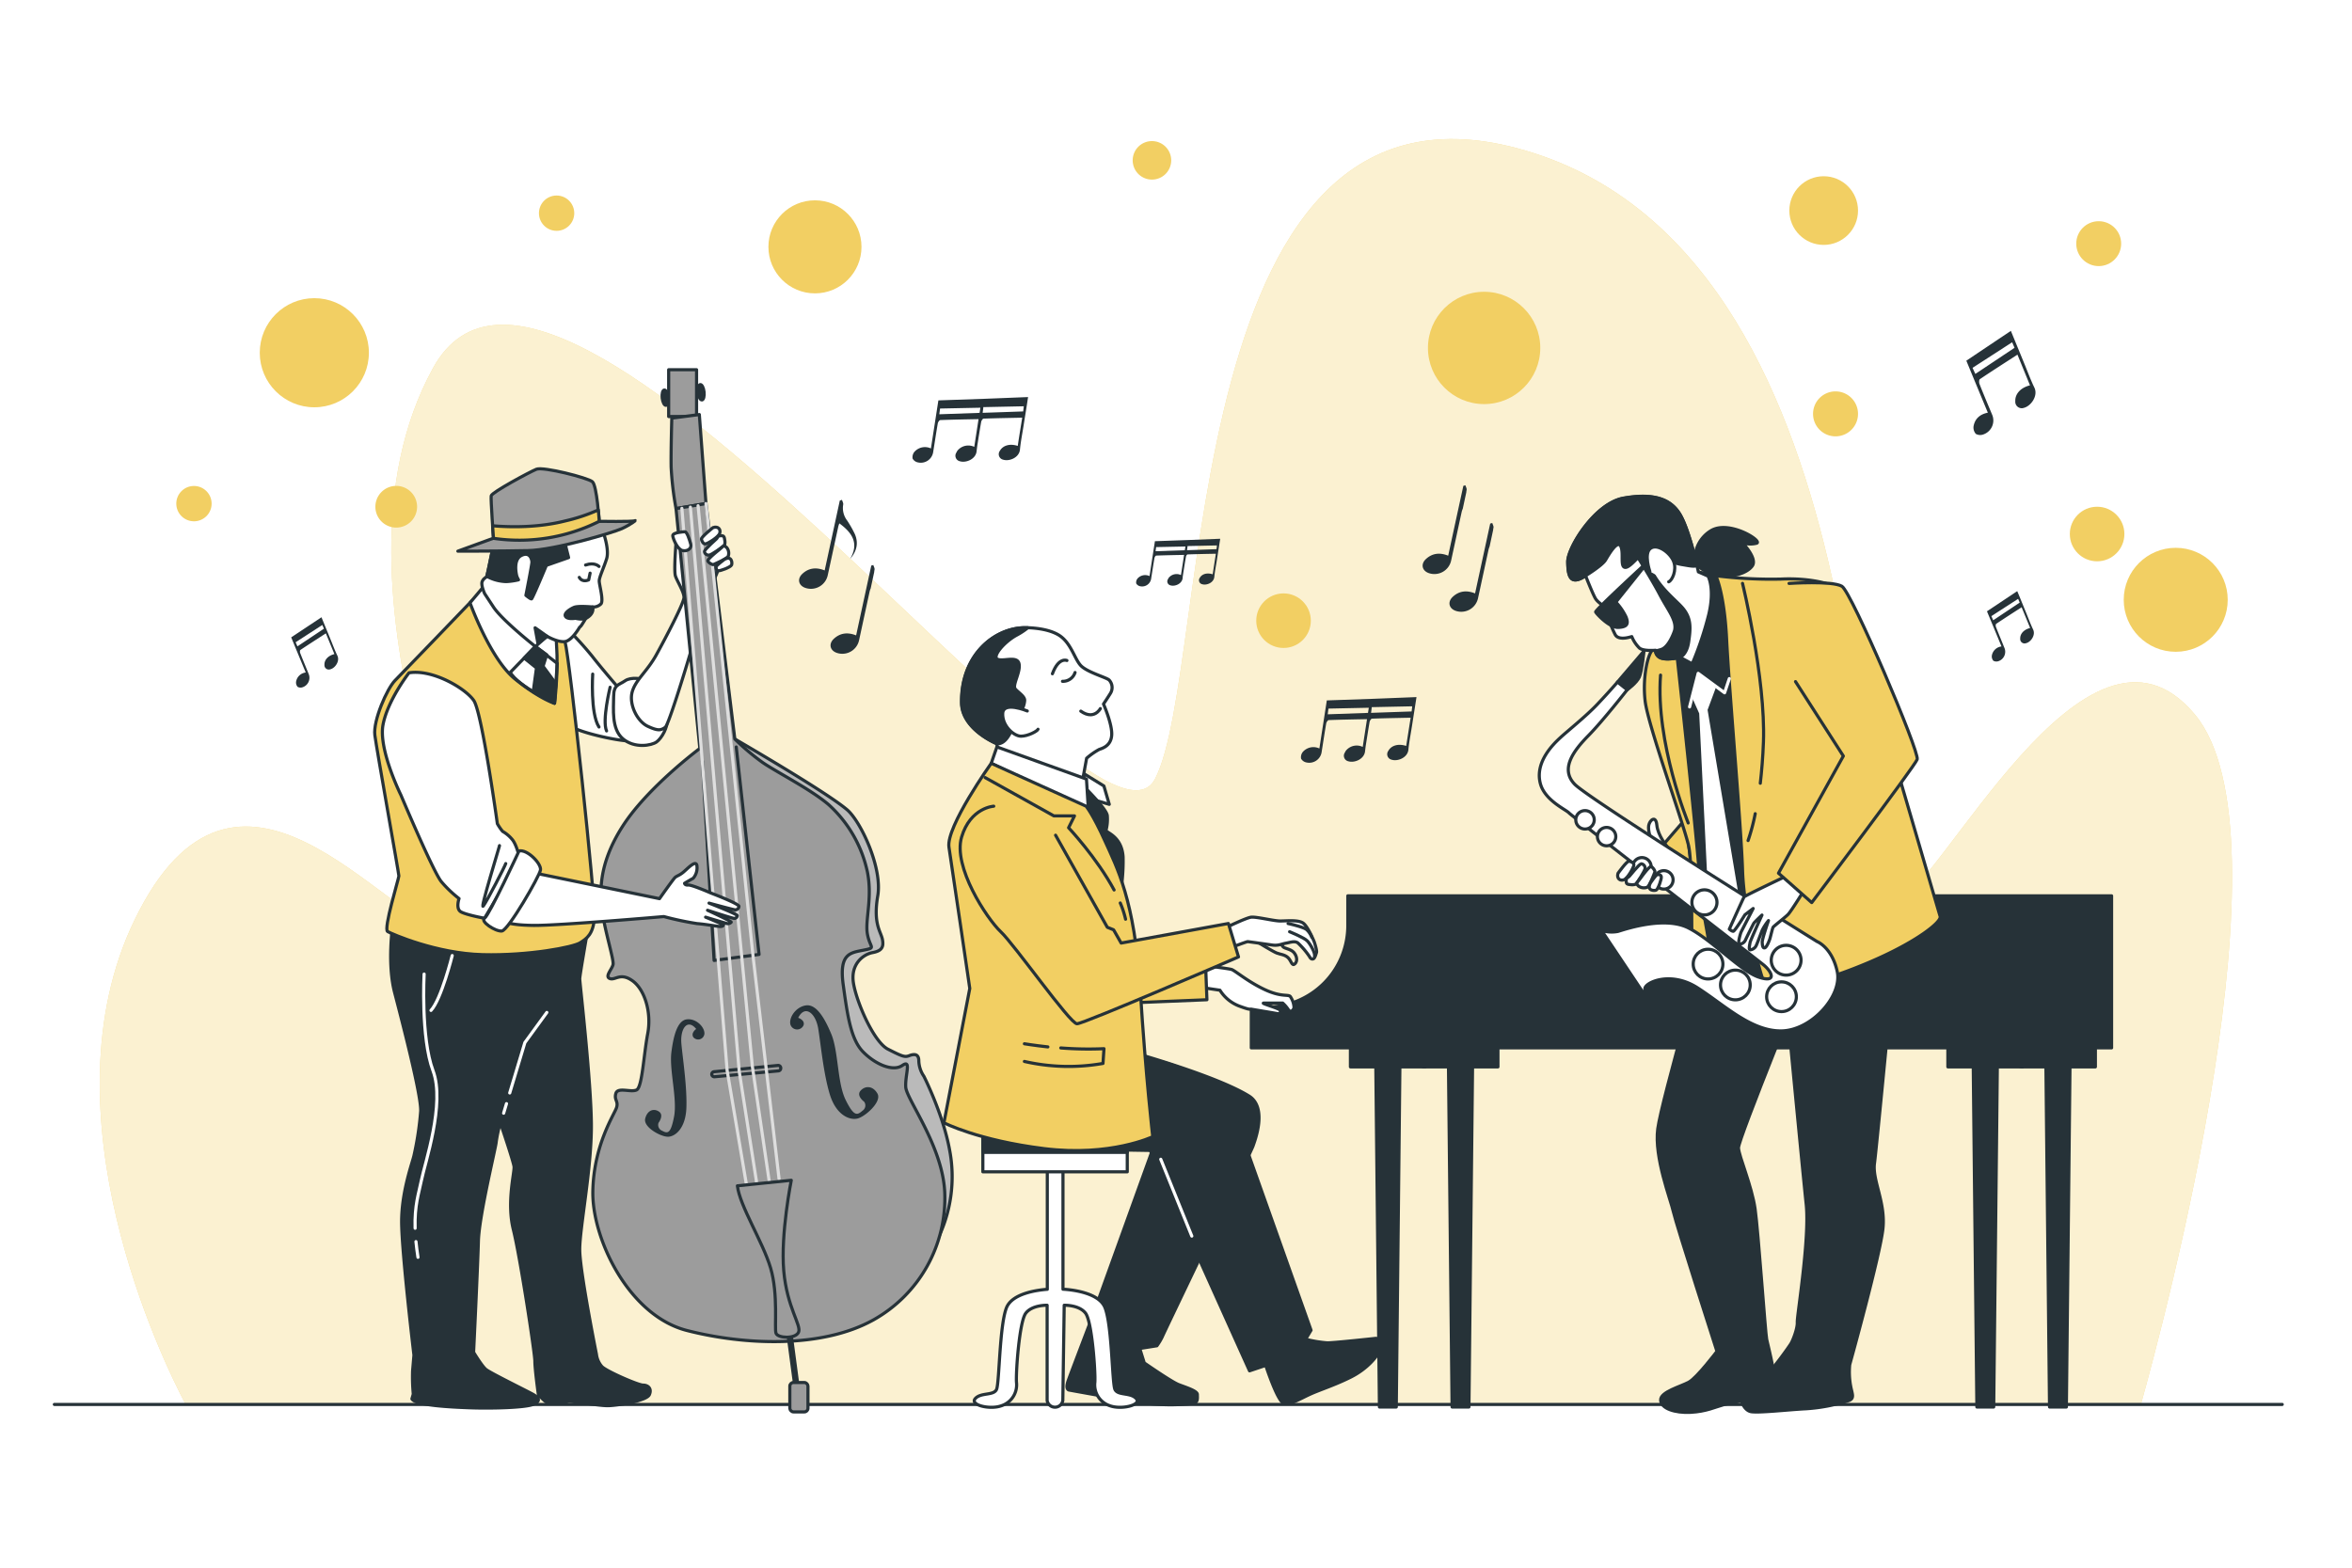 <svg class="animated" id="freepik_stories-playing-jazz" xmlns="http://www.w3.org/2000/svg" viewBox="0 0 750 500" version="1.1" xmlns:xlink="http://www.w3.org/1999/xlink" xmlns:svgjs="http://svgjs.com/svgjs"><style>svg#freepik_stories-playing-jazz:not(.animated) .animable {opacity: 0;}svg#freepik_stories-playing-jazz.animated #freepik--musical-notes--inject-101 {animation: 1.3s 1 forwards linear fadeIn,1.5s Infinite  linear floating;animation-delay: 0s,1.3s;}svg#freepik_stories-playing-jazz.animated #freepik--character-3--inject-101 {animation: 1.6s 1 forwards linear slideUp;animation-delay: 0.0s;}svg#freepik_stories-playing-jazz.animated #freepik--character-2--inject-101 {animation: 1.6s 1 forwards linear slideUp;animation-delay: 0s;}svg#freepik_stories-playing-jazz.animated #freepik--character-1--inject-101 {animation: 1.6s 1 forwards linear slideUp;animation-delay: 0s;}            @keyframes fadeIn {                0% {                    opacity: 0;                }                100% {                    opacity: 1;                }            }                    @keyframes floating {                0% {                    opacity: 1;                    transform: translateY(0px);                }                50% {                    transform: translateY(-10px);                }                100% {                    opacity: 1;                    transform: translateY(0px);                }            }                    @keyframes slideUp {                0% {                    opacity: 0;                    transform: translateY(30px);                }                100% {                    opacity: 1;                    transform: inherit;                }            }        .animator-hidden { display: none; }</style><g id="freepik--background-simple--inject-101" class="animable" style="transform-origin: 371.779px 246.136px;"><path d="M682.67,447.93c7.6-27.17,49-181.79,17.26-220-34.79-42-81.87,57.31-96.2,60.38s0-202.63-114.62-239.47S386.77,212.55,368.35,248.37,178,44.72,138.09,117.38s24.56,182.16,4.47,179.34-66.9-70.86-99.64-3.32C13.08,354.94,52,434.3,59.21,447.93Z" style="fill: rgb(242, 207, 99); transform-origin: 371.779px 246.136px;" id="el5lymkis34l8" class="animable"></path><g id="elyz95v50chqn"><path d="M682.67,447.93c7.6-27.17,49-181.79,17.26-220-34.79-42-81.87,57.31-96.2,60.38s0-202.63-114.62-239.47S386.77,212.55,368.35,248.37,178,44.72,138.09,117.38s24.56,182.16,4.47,179.34-66.9-70.86-99.64-3.32C13.08,354.94,52,434.3,59.21,447.93Z" style="fill: rgb(255, 255, 255); opacity: 0.7; transform-origin: 371.779px 246.136px;" class="animable"></path></g></g><g id="freepik--Floor--inject-101" class="animable" style="transform-origin: 372.54px 447.93px;"><line x1="17.33" y1="447.93" x2="727.75" y2="447.93" style="fill: none; stroke: rgb(38, 50, 56); stroke-linecap: round; stroke-linejoin: round; transform-origin: 372.54px 447.93px;" id="elusctiq00gdc" class="animable"></line></g><g id="freepik--Circles--inject-101" class="animable" style="transform-origin: 384.968px 128.113px;"><g id="elqxy44fqw8jd"><circle cx="100.23" cy="112.5" r="17.4" style="fill: rgb(242, 207, 99); transform-origin: 100.23px 112.5px; transform: rotate(-80.78deg);" class="animable"></circle></g><circle cx="177.49" cy="67.99" r="5.63" style="fill: rgb(242, 207, 99); transform-origin: 177.49px 67.99px;" id="ela0eifrz05kh" class="animable"></circle><path d="M67.48,160.6A5.63,5.63,0,1,1,61.85,155,5.63,5.63,0,0,1,67.48,160.6Z" style="fill: rgb(242, 207, 99); transform-origin: 61.85px 160.63px;" id="elgscdp5vfnxr" class="animable"></path><g id="elruqyxtdx2y"><circle cx="259.87" cy="78.73" r="14.84" style="fill: rgb(242, 207, 99); transform-origin: 259.87px 78.73px; transform: rotate(-45deg);" class="animable"></circle></g><path d="M373.47,51.1A6.14,6.14,0,1,1,367.33,45,6.14,6.14,0,0,1,373.47,51.1Z" style="fill: rgb(242, 207, 99); transform-origin: 367.33px 51.14px;" id="el4bh77bvgske" class="animable"></path><g id="elbqtkcwo8hy9"><circle cx="473.25" cy="110.97" r="17.91" style="fill: rgb(242, 207, 99); transform-origin: 473.25px 110.97px; transform: rotate(-80.83deg);" class="animable"></circle></g><circle cx="581.53" cy="67.16" r="10.95" style="fill: rgb(242, 207, 99); transform-origin: 581.53px 67.16px;" id="el4zh0mjx9ttm" class="animable"></circle><path d="M133,161.63a6.65,6.65,0,1,1-6.65-6.66A6.65,6.65,0,0,1,133,161.63Z" style="fill: rgb(242, 207, 99); transform-origin: 126.35px 161.62px;" id="elmg1a45tdhp" class="animable"></path><path d="M592.48,132a7.17,7.17,0,1,1-7.17-7.17A7.17,7.17,0,0,1,592.48,132Z" style="fill: rgb(242, 207, 99); transform-origin: 585.31px 132px;" id="elylmo13u99lr" class="animable"></path><circle cx="669.23" cy="77.71" r="7.16" style="fill: rgb(242, 207, 99); transform-origin: 669.23px 77.71px;" id="elq7q2mtut6ge" class="animable"></circle><g id="elpj5jcjmmlqs"><circle cx="693.79" cy="191.3" r="16.58" style="fill: rgb(242, 207, 99); transform-origin: 693.79px 191.3px; transform: rotate(-76.81deg);" class="animable"></circle></g><circle cx="668.72" cy="170.32" r="8.7" style="fill: rgb(242, 207, 99); transform-origin: 668.72px 170.32px;" id="elyfsjm9cf3mc" class="animable"></circle><g id="el61991k5k36v"><circle cx="409.29" cy="197.96" r="8.7" style="fill: rgb(242, 207, 99); transform-origin: 409.29px 197.96px; transform: rotate(-80.81deg);" class="animable"></circle></g></g><g id="freepik--Plant--inject-101" class="animable animator-hidden" style="transform-origin: 64.575px 336.767px;"><line x1="45.55" y1="271.9" x2="59.48" y2="405.32" style="fill: none; stroke: rgb(38, 50, 56); stroke-miterlimit: 10; stroke-width: 2px; transform-origin: 52.515px 338.61px;" id="eljas0n893vu" class="animable"></line><line x1="57.23" y1="379.79" x2="50.92" y2="373.12" style="fill: none; stroke: rgb(38, 50, 56); stroke-miterlimit: 10; stroke-width: 2px; transform-origin: 54.075px 376.455px;" id="eleb7n1zehq" class="animable"></line><path d="M52.84,375.12a7.14,7.14,0,0,0-2.51-5.35c-1.62-1.45-10.15-5-11-2C38.49,371,47.22,377.42,52.84,375.12Z" style="fill: rgb(242, 207, 99); stroke: rgb(38, 50, 56); stroke-miterlimit: 10; transform-origin: 46.057px 371.104px;" id="elu182i1638c" class="animable"></path><line x1="52.84" y1="375.12" x2="44.72" y2="370.06" style="fill: none; stroke: rgb(38, 50, 56); stroke-miterlimit: 10; stroke-width: 0.5px; transform-origin: 48.78px 372.59px;" id="el4ypbqb8we0f" class="animable"></line><line x1="58.82" y1="394.96" x2="52.5" y2="388.3" style="fill: none; stroke: rgb(38, 50, 56); stroke-miterlimit: 10; stroke-width: 2px; transform-origin: 55.66px 391.63px;" id="elzgcx3jjb80b" class="animable"></line><path d="M54.42,390.29a7.14,7.14,0,0,0-2.51-5.35c-1.62-1.45-10.15-5-11-2C40.07,386.17,48.8,392.59,54.42,390.29Z" style="fill: rgb(242, 207, 99); stroke: rgb(38, 50, 56); stroke-miterlimit: 10; transform-origin: 47.637px 386.274px;" id="elwz3lgj2ztgg" class="animable"></path><line x1="54.42" y1="390.29" x2="46.3" y2="385.23" style="fill: none; stroke: rgb(38, 50, 56); stroke-miterlimit: 10; stroke-width: 0.5px; transform-origin: 50.36px 387.76px;" id="el5o6qij2ycl9" class="animable"></line><line x1="53.37" y1="342.76" x2="47.06" y2="336.09" style="fill: none; stroke: rgb(38, 50, 56); stroke-miterlimit: 10; stroke-width: 2px; transform-origin: 50.215px 339.425px;" id="elnluyjl7b4el" class="animable"></line><path d="M49,338.09a7.1,7.1,0,0,0-2.51-5.35c-1.62-1.45-10.15-5-11-2C34.63,334,43.35,340.39,49,338.09Z" style="fill: rgb(242, 207, 99); stroke: rgb(38, 50, 56); stroke-miterlimit: 10; transform-origin: 42.215px 334.075px;" id="el22r9ry0j0ty" class="animable"></path><line x1="48.97" y1="338.09" x2="40.86" y2="333.03" style="fill: none; stroke: rgb(38, 50, 56); stroke-miterlimit: 10; stroke-width: 0.5px; transform-origin: 44.915px 335.56px;" id="elgk4ljs07aav" class="animable"></line><line x1="54.95" y1="357.94" x2="48.64" y2="351.27" style="fill: none; stroke: rgb(38, 50, 56); stroke-miterlimit: 10; stroke-width: 2px; transform-origin: 51.795px 354.605px;" id="elvsw31feh6ar" class="animable"></line><path d="M50.56,353.27a7.17,7.17,0,0,0-2.51-5.36c-1.62-1.45-10.15-5-11-2C36.21,349.15,44.94,355.56,50.56,353.27Z" style="fill: rgb(242, 207, 99); stroke: rgb(38, 50, 56); stroke-miterlimit: 10; transform-origin: 43.777px 349.247px;" id="elqsaak1ec5js" class="animable"></path><line x1="50.56" y1="353.27" x2="42.44" y2="348.21" style="fill: none; stroke: rgb(38, 50, 56); stroke-miterlimit: 10; stroke-width: 0.5px; transform-origin: 46.5px 350.74px;" id="elvjaimvxjtk" class="animable"></line><line x1="50.8" y1="318.11" x2="44.48" y2="311.45" style="fill: none; stroke: rgb(38, 50, 56); stroke-miterlimit: 10; stroke-width: 2px; transform-origin: 47.64px 314.78px;" id="el91unxi0sgr7" class="animable"></line><path d="M46.4,313.44a7.14,7.14,0,0,0-2.51-5.35c-1.62-1.45-10.15-5-11-2C32.05,309.32,40.78,315.74,46.4,313.44Z" style="fill: rgb(242, 207, 99); stroke: rgb(38, 50, 56); stroke-miterlimit: 10; transform-origin: 39.617px 309.424px;" id="el1yhc5sgusn1" class="animable"></path><line x1="46.4" y1="313.44" x2="38.28" y2="308.38" style="fill: none; stroke: rgb(38, 50, 56); stroke-miterlimit: 10; stroke-width: 0.5px; transform-origin: 42.34px 310.91px;" id="eloafejv8zvn7" class="animable"></line><line x1="48.21" y1="293.36" x2="41.9" y2="286.69" style="fill: none; stroke: rgb(38, 50, 56); stroke-miterlimit: 10; stroke-width: 2px; transform-origin: 45.055px 290.025px;" id="el6issbpf7ovq" class="animable"></line><path d="M43.82,288.69a7.17,7.17,0,0,0-2.51-5.36c-1.62-1.45-10.15-5-11-2C29.47,284.57,38.2,291,43.82,288.69Z" style="fill: rgb(242, 207, 99); stroke: rgb(38, 50, 56); stroke-miterlimit: 10; transform-origin: 37.037px 284.67px;" id="elmj1ocus89o8" class="animable"></path><line x1="43.82" y1="288.69" x2="35.7" y2="283.63" style="fill: none; stroke: rgb(38, 50, 56); stroke-miterlimit: 10; stroke-width: 0.5px; transform-origin: 39.76px 286.16px;" id="el74c8ui4lf0t" class="animable"></line><line x1="56.17" y1="370.81" x2="60.97" y2="362.98" style="fill: none; stroke: rgb(38, 50, 56); stroke-miterlimit: 10; stroke-width: 2px; transform-origin: 58.57px 366.895px;" id="elwjpof2m8p1n" class="animable"></line><path d="M59.51,365.33a7.12,7.12,0,0,1,1.35-5.75c1.29-1.75,8.89-7,10.3-4.25C72.7,358.34,65.48,366.42,59.51,365.33Z" style="fill: rgb(242, 207, 99); stroke: rgb(38, 50, 56); stroke-miterlimit: 10; transform-origin: 65.371px 359.989px;" id="elifwlpu3pxql" class="animable"></path><line x1="59.51" y1="365.33" x2="66.82" y2="358.35" style="fill: none; stroke: rgb(38, 50, 56); stroke-miterlimit: 10; stroke-width: 0.5px; transform-origin: 63.165px 361.84px;" id="eld37z8qngbxc" class="animable"></line><line x1="52.01" y1="330.88" x2="56.81" y2="323.05" style="fill: none; stroke: rgb(38, 50, 56); stroke-miterlimit: 10; stroke-width: 2px; transform-origin: 54.41px 326.965px;" id="eltvhhoceemt" class="animable"></line><path d="M55.34,325.4a7.16,7.16,0,0,1,1.35-5.75c1.29-1.75,8.89-7,10.3-4.25C68.53,318.41,61.31,326.49,55.34,325.4Z" style="fill: rgb(242, 207, 99); stroke: rgb(38, 50, 56); stroke-miterlimit: 10; transform-origin: 61.203px 320.059px;" id="el7vwpc3070vv" class="animable"></path><line x1="55.34" y1="325.4" x2="62.65" y2="318.42" style="fill: none; stroke: rgb(38, 50, 56); stroke-miterlimit: 10; stroke-width: 0.5px; transform-origin: 58.995px 321.91px;" id="elar8lk9sj3jg" class="animable"></line><line x1="50.17" y1="313.33" x2="54.97" y2="305.51" style="fill: none; stroke: rgb(38, 50, 56); stroke-miterlimit: 10; stroke-width: 2px; transform-origin: 52.57px 309.42px;" id="elo61aqblolrc" class="animable"></line><path d="M53.51,307.86a7.14,7.14,0,0,1,1.35-5.76c1.29-1.75,8.89-7,10.3-4.25C66.7,300.86,59.48,308.94,53.51,307.86Z" style="fill: rgb(242, 207, 99); stroke: rgb(38, 50, 56); stroke-miterlimit: 10; transform-origin: 59.371px 302.513px;" id="el7v3ysjm7wbd" class="animable"></path><line x1="53.51" y1="307.86" x2="60.82" y2="300.87" style="fill: none; stroke: rgb(38, 50, 56); stroke-miterlimit: 10; stroke-width: 0.5px; transform-origin: 57.165px 304.365px;" id="elp9gfm5qyi8" class="animable"></line><line x1="47.49" y1="287.61" x2="52.29" y2="279.78" style="fill: none; stroke: rgb(38, 50, 56); stroke-miterlimit: 10; stroke-width: 2px; transform-origin: 49.89px 283.695px;" id="el45bn6u9wa8e" class="animable"></line><path d="M50.82,282.13a7.17,7.17,0,0,1,1.36-5.76c1.28-1.75,8.89-7,10.3-4.25C64,275.14,56.8,283.22,50.82,282.13Z" style="fill: rgb(242, 207, 99); stroke: rgb(38, 50, 56); stroke-miterlimit: 10; transform-origin: 56.686px 276.784px;" id="eljk7166p6htj" class="animable"></path><line x1="50.82" y1="282.13" x2="58.13" y2="275.14" style="fill: none; stroke: rgb(38, 50, 56); stroke-miterlimit: 10; stroke-width: 0.5px; transform-origin: 54.475px 278.635px;" id="el33fzsuv32dm" class="animable"></line><path d="M45.44,271.16a7.14,7.14,0,0,1,1.35-5.76c1.29-1.75,8.89-7,10.3-4.25C58.63,264.17,51.41,272.25,45.44,271.16Z" style="fill: rgb(242, 207, 99); stroke: rgb(38, 50, 56); stroke-miterlimit: 10; transform-origin: 51.301px 265.814px;" id="eli6tr00j0a3i" class="animable"></path><line x1="45.44" y1="271.16" x2="52.75" y2="264.17" style="fill: none; stroke: rgb(38, 50, 56); stroke-miterlimit: 10; stroke-width: 0.5px; transform-origin: 49.095px 267.665px;" id="el1lgtbms2twj" class="animable"></line><path d="M45.86,271.46a7.14,7.14,0,0,1-5.58-1.95c-1.61-1.46-6.05-9.58-3.15-10.69C40.29,257.61,47.57,265.63,45.86,271.46Z" style="fill: rgb(242, 207, 99); stroke: rgb(38, 50, 56); stroke-miterlimit: 10; transform-origin: 41.143px 265.093px;" id="el4s3vwqnp54s" class="animable"></path><line x1="45.86" y1="271.46" x2="39.68" y2="263.46" style="fill: none; stroke: rgb(38, 50, 56); stroke-miterlimit: 10; stroke-width: 0.5px; transform-origin: 42.77px 267.46px;" id="elgj4k6rjni3m" class="animable"></line><line x1="82.28" y1="290.27" x2="68.43" y2="423.71" style="fill: none; stroke: rgb(38, 50, 56); stroke-miterlimit: 10; stroke-width: 2px; transform-origin: 75.355px 356.99px;" id="elqeo90i0zzc" class="animable"></line><line x1="71.49" y1="398.26" x2="66.69" y2="390.43" style="fill: none; stroke: rgb(38, 50, 56); stroke-miterlimit: 10; stroke-width: 2px; transform-origin: 69.09px 394.345px;" id="elnqac7sc3cc" class="animable"></line><path d="M68.16,392.78A7.14,7.14,0,0,0,66.8,387c-1.29-1.75-8.89-7-10.3-4.25C55,385.8,62.18,393.87,68.16,392.78Z" style="fill: rgb(242, 207, 99); stroke: rgb(38, 50, 56); stroke-miterlimit: 10; transform-origin: 62.299px 387.424px;" id="elbq86mqqmpqd" class="animable"></path><line x1="68.16" y1="392.78" x2="61.25" y2="386.16" style="fill: none; stroke: rgb(38, 50, 56); stroke-miterlimit: 10; stroke-width: 0.5px; transform-origin: 64.705px 389.47px;" id="elpeu3i50bwch" class="animable"></line><line x1="75.34" y1="361.23" x2="70.53" y2="353.4" style="fill: none; stroke: rgb(38, 50, 56); stroke-miterlimit: 10; stroke-width: 2px; transform-origin: 72.935px 357.315px;" id="elogk8eezf1bf" class="animable"></line><path d="M72,355.75A7.14,7.14,0,0,0,70.64,350c-1.29-1.75-8.89-7-10.3-4.25C58.8,348.77,66,356.84,72,355.75Z" style="fill: rgb(242, 207, 99); stroke: rgb(38, 50, 56); stroke-miterlimit: 10; transform-origin: 66.132px 350.409px;" id="els5nsgktwbpj" class="animable"></path><line x1="72" y1="355.75" x2="65.1" y2="349.13" style="fill: none; stroke: rgb(38, 50, 56); stroke-miterlimit: 10; stroke-width: 0.5px; transform-origin: 68.55px 352.44px;" id="eln7aapn3k5c" class="animable"></line><line x1="73.76" y1="376.4" x2="68.96" y2="368.58" style="fill: none; stroke: rgb(38, 50, 56); stroke-miterlimit: 10; stroke-width: 2px; transform-origin: 71.36px 372.49px;" id="el3d10emq7k5o" class="animable"></line><path d="M70.42,370.93a7.14,7.14,0,0,0-1.35-5.76c-1.29-1.75-8.9-7-10.31-4.24C57.23,363.94,64.45,372,70.42,370.93Z" style="fill: rgb(242, 207, 99); stroke: rgb(38, 50, 56); stroke-miterlimit: 10; transform-origin: 64.555px 365.585px;" id="elsh00ytyred" class="animable"></path><line x1="70.42" y1="370.93" x2="63.52" y2="364.31" style="fill: none; stroke: rgb(38, 50, 56); stroke-miterlimit: 10; stroke-width: 0.5px; transform-origin: 66.97px 367.62px;" id="el0f0ab8gsin2" class="animable"></line><line x1="77.89" y1="336.58" x2="73.09" y2="328.75" style="fill: none; stroke: rgb(38, 50, 56); stroke-miterlimit: 10; stroke-width: 2px; transform-origin: 75.49px 332.665px;" id="el6f6niawgpwj" class="animable"></line><path d="M74.56,331.1a7.14,7.14,0,0,0-1.36-5.75c-1.29-1.75-8.89-7-10.3-4.25C61.36,324.12,68.58,332.19,74.56,331.1Z" style="fill: rgb(242, 207, 99); stroke: rgb(38, 50, 56); stroke-miterlimit: 10; transform-origin: 68.692px 325.759px;" id="el9a0d49lwike" class="animable"></path><line x1="74.56" y1="331.1" x2="67.65" y2="324.48" style="fill: none; stroke: rgb(38, 50, 56); stroke-miterlimit: 10; stroke-width: 0.5px; transform-origin: 71.105px 327.79px;" id="elyun5o39aky" class="animable"></line><line x1="80.46" y1="311.82" x2="75.66" y2="303.99" style="fill: none; stroke: rgb(38, 50, 56); stroke-miterlimit: 10; stroke-width: 2px; transform-origin: 78.06px 307.905px;" id="elkzai246hsac" class="animable"></line><path d="M77.13,306.34a7.15,7.15,0,0,0-1.36-5.75c-1.29-1.75-8.89-7-10.3-4.25C63.93,299.36,71.15,307.43,77.13,306.34Z" style="fill: rgb(242, 207, 99); stroke: rgb(38, 50, 56); stroke-miterlimit: 10; transform-origin: 71.262px 300.999px;" id="eln3nl7j89bas" class="animable"></path><line x1="77.13" y1="306.34" x2="70.22" y2="299.72" style="fill: none; stroke: rgb(38, 50, 56); stroke-miterlimit: 10; stroke-width: 0.5px; transform-origin: 73.675px 303.03px;" id="elucblnpop6kj" class="animable"></line><line x1="72.3" y1="389.25" x2="78.61" y2="382.58" style="fill: none; stroke: rgb(38, 50, 56); stroke-miterlimit: 10; stroke-width: 2px; transform-origin: 75.455px 385.915px;" id="eln72ktdsz46o" class="animable"></line><path d="M76.7,384.58a7.12,7.12,0,0,1,2.51-5.36c1.62-1.44,10.14-5,11-2C91,380.45,82.32,386.87,76.7,384.58Z" style="fill: rgb(242, 207, 99); stroke: rgb(38, 50, 56); stroke-miterlimit: 10; transform-origin: 83.48px 380.558px;" id="elwpi4pmuyk1" class="animable"></path><line x1="76.7" y1="384.58" x2="85.29" y2="379.25" style="fill: none; stroke: rgb(38, 50, 56); stroke-miterlimit: 10; stroke-width: 0.5px; transform-origin: 80.995px 381.915px;" id="elgwy25kc0jyf" class="animable"></line><line x1="76.45" y1="349.32" x2="82.76" y2="342.65" style="fill: none; stroke: rgb(38, 50, 56); stroke-miterlimit: 10; stroke-width: 2px; transform-origin: 79.605px 345.985px;" id="els06qrj4yp4" class="animable"></line><path d="M80.84,344.65a7.17,7.17,0,0,1,2.51-5.36c1.62-1.45,10.14-5,11-2C95.19,340.52,86.46,346.94,80.84,344.65Z" style="fill: rgb(242, 207, 99); stroke: rgb(38, 50, 56); stroke-miterlimit: 10; transform-origin: 87.623px 340.627px;" id="el1qlouiti9gr" class="animable"></path><line x1="80.84" y1="344.65" x2="89.43" y2="339.32" style="fill: none; stroke: rgb(38, 50, 56); stroke-miterlimit: 10; stroke-width: 0.5px; transform-origin: 85.135px 341.985px;" id="el5m6ubxyjv6s" class="animable"></line><line x1="78.27" y1="331.77" x2="84.58" y2="325.1" style="fill: none; stroke: rgb(38, 50, 56); stroke-miterlimit: 10; stroke-width: 2px; transform-origin: 81.425px 328.435px;" id="elfecicyyl8e" class="animable"></line><path d="M82.66,327.1a7.17,7.17,0,0,1,2.51-5.36c1.62-1.45,10.15-5,11-2C97,323,88.28,329.39,82.66,327.1Z" style="fill: rgb(242, 207, 99); stroke: rgb(38, 50, 56); stroke-miterlimit: 10; transform-origin: 89.443px 323.078px;" id="ellkptpqcaji" class="animable"></path><line x1="82.66" y1="327.1" x2="91.25" y2="321.77" style="fill: none; stroke: rgb(38, 50, 56); stroke-miterlimit: 10; stroke-width: 0.5px; transform-origin: 86.955px 324.435px;" id="eldoxrnpbwge" class="animable"></line><line x1="80.94" y1="306.04" x2="87.25" y2="299.37" style="fill: none; stroke: rgb(38, 50, 56); stroke-miterlimit: 10; stroke-width: 2px; transform-origin: 84.095px 302.705px;" id="elj76tf395wpq" class="animable"></line><path d="M85.33,301.37A7.14,7.14,0,0,1,87.84,296c1.62-1.45,10.14-5,11-2C99.68,297.24,91,303.66,85.33,301.37Z" style="fill: rgb(242, 207, 99); stroke: rgb(38, 50, 56); stroke-miterlimit: 10; transform-origin: 92.113px 297.342px;" id="el1n96zpvlero" class="animable"></path><line x1="85.33" y1="301.37" x2="93.92" y2="296.04" style="fill: none; stroke: rgb(38, 50, 56); stroke-miterlimit: 10; stroke-width: 0.5px; transform-origin: 89.625px 298.705px;" id="elagdhd3am79g" class="animable"></line><path d="M82.32,289.53a7.12,7.12,0,0,1,2.51-5.36c1.62-1.45,10.14-5,11-2C96.66,285.4,87.94,291.82,82.32,289.53Z" style="fill: rgb(242, 207, 99); stroke: rgb(38, 50, 56); stroke-miterlimit: 10; transform-origin: 89.103px 285.507px;" id="el5oknzt4lsud" class="animable"></path><line x1="82.32" y1="289.53" x2="90.91" y2="284.19" style="fill: none; stroke: rgb(38, 50, 56); stroke-miterlimit: 10; stroke-width: 0.5px; transform-origin: 86.615px 286.86px;" id="elh4o30vp7mf" class="animable"></line><path d="M82.67,289.91a7.15,7.15,0,0,1-5.06-3.06c-1.27-1.76-4-10.62-.88-11.11C80.07,275.21,85.54,284.56,82.67,289.91Z" style="fill: rgb(242, 207, 99); stroke: rgb(38, 50, 56); stroke-miterlimit: 10; transform-origin: 79.382px 282.814px;" id="elpitlnazwm5" class="animable"></path><line x1="82.67" y1="289.91" x2="78.27" y2="280.8" style="fill: none; stroke: rgb(38, 50, 56); stroke-miterlimit: 10; stroke-width: 0.5px; transform-origin: 80.47px 285.355px;" id="elwgbr0bpwxoo" class="animable"></line><line x1="66.41" y1="235.94" x2="66.41" y2="404.67" style="fill: none; stroke: rgb(38, 50, 56); stroke-miterlimit: 10; stroke-width: 2px; transform-origin: 66.41px 320.305px;" id="elr3znqxrwml" class="animable"></line><line x1="66.55" y1="379.3" x2="60.96" y2="372.02" style="fill: none; stroke: rgb(38, 50, 56); stroke-miterlimit: 10; stroke-width: 2px; transform-origin: 63.755px 375.66px;" id="elbfi97df8lm5" class="animable"></line><path d="M62.66,374.2a7.12,7.12,0,0,0-1.94-5.58c-1.46-1.61-9.57-6.06-10.69-3.16C48.82,368.62,56.83,375.9,62.66,374.2Z" style="fill: rgb(242, 207, 99); stroke: rgb(38, 50, 56); stroke-miterlimit: 10; transform-origin: 56.299px 369.477px;" id="eln4tvm1xecp9" class="animable"></path><line x1="62.66" y1="374.2" x2="55.11" y2="368.33" style="fill: none; stroke: rgb(38, 50, 56); stroke-miterlimit: 10; stroke-width: 0.5px; transform-origin: 58.885px 371.265px;" id="eld2k9kfd4w3j" class="animable"></line><line x1="66.55" y1="347.59" x2="60.96" y2="340.31" style="fill: none; stroke: rgb(38, 50, 56); stroke-miterlimit: 10; stroke-width: 2px; transform-origin: 63.755px 343.95px;" id="elon09mr8zj07" class="animable"></line><path d="M62.66,342.49a7.12,7.12,0,0,0-1.94-5.58c-1.46-1.61-9.57-6.06-10.69-3.16C48.82,336.91,56.83,344.19,62.66,342.49Z" style="fill: rgb(242, 207, 99); stroke: rgb(38, 50, 56); stroke-miterlimit: 10; transform-origin: 56.299px 337.767px;" id="eln3cl9y0hxm" class="animable"></path><line x1="62.66" y1="342.49" x2="55.11" y2="336.62" style="fill: none; stroke: rgb(38, 50, 56); stroke-miterlimit: 10; stroke-width: 0.5px; transform-origin: 58.885px 339.555px;" id="elkcuyypvs1ol" class="animable"></line><line x1="66.55" y1="310.37" x2="60.96" y2="303.08" style="fill: none; stroke: rgb(38, 50, 56); stroke-miterlimit: 10; stroke-width: 2px; transform-origin: 63.755px 306.725px;" id="ela00fj39gxbt" class="animable"></line><path d="M62.66,305.26a7.12,7.12,0,0,0-1.94-5.58c-1.46-1.61-9.57-6.06-10.69-3.16C48.82,299.68,56.83,307,62.66,305.26Z" style="fill: rgb(242, 207, 99); stroke: rgb(38, 50, 56); stroke-miterlimit: 10; transform-origin: 56.299px 300.542px;" id="el0x54lwzyv94" class="animable"></path><line x1="62.66" y1="305.26" x2="55.11" y2="299.39" style="fill: none; stroke: rgb(38, 50, 56); stroke-miterlimit: 10; stroke-width: 0.5px; transform-origin: 58.885px 302.325px;" id="el8fsuz1uglog" class="animable"></line><line x1="66.55" y1="285.58" x2="60.96" y2="278.3" style="fill: none; stroke: rgb(38, 50, 56); stroke-miterlimit: 10; stroke-width: 2px; transform-origin: 63.755px 281.94px;" id="elrzoud80hdg" class="animable"></line><path d="M62.66,280.48a7.12,7.12,0,0,0-1.94-5.58c-1.46-1.61-9.57-6.07-10.69-3.16C48.82,274.9,56.83,282.18,62.66,280.48Z" style="fill: rgb(242, 207, 99); stroke: rgb(38, 50, 56); stroke-miterlimit: 10; transform-origin: 56.299px 275.755px;" id="elfn8ntjk91w6" class="animable"></path><line x1="62.66" y1="280.48" x2="55.11" y2="274.61" style="fill: none; stroke: rgb(38, 50, 56); stroke-miterlimit: 10; stroke-width: 0.5px; transform-origin: 58.885px 277.545px;" id="elevjpz5qbtyg" class="animable"></line><line x1="66.55" y1="260.69" x2="60.96" y2="253.4" style="fill: none; stroke: rgb(38, 50, 56); stroke-miterlimit: 10; stroke-width: 2px; transform-origin: 63.755px 257.045px;" id="el9zg0gmkyc9p" class="animable"></line><path d="M62.66,255.59A7.15,7.15,0,0,0,60.72,250c-1.46-1.6-9.57-6.06-10.69-3.15C48.82,250,56.83,257.29,62.66,255.59Z" style="fill: rgb(242, 207, 99); stroke: rgb(38, 50, 56); stroke-miterlimit: 10; transform-origin: 56.299px 250.865px;" id="elc46kh392rgp" class="animable"></path><line x1="62.66" y1="255.59" x2="55.11" y2="249.72" style="fill: none; stroke: rgb(38, 50, 56); stroke-miterlimit: 10; stroke-width: 0.5px; transform-origin: 58.885px 252.655px;" id="elqnfrdekpzej" class="animable"></line><line x1="66.42" y1="388.99" x2="72.01" y2="381.7" style="fill: none; stroke: rgb(38, 50, 56); stroke-miterlimit: 10; stroke-width: 2px; transform-origin: 69.215px 385.345px;" id="elh0eivrwu4kv" class="animable"></line><path d="M70.31,383.89a7.14,7.14,0,0,1,1.94-5.59c1.46-1.61,9.57-6.06,10.69-3.16C84.15,378.3,76.14,385.59,70.31,383.89Z" style="fill: rgb(242, 207, 99); stroke: rgb(38, 50, 56); stroke-miterlimit: 10; transform-origin: 76.671px 379.162px;" id="ellqqnffk127" class="animable"></path><line x1="70.31" y1="383.89" x2="78.31" y2="377.7" style="fill: none; stroke: rgb(38, 50, 56); stroke-miterlimit: 10; stroke-width: 0.5px; transform-origin: 74.31px 380.795px;" id="elzpegxld4t4c" class="animable"></line><line x1="66.42" y1="338.55" x2="72.01" y2="331.27" style="fill: none; stroke: rgb(38, 50, 56); stroke-miterlimit: 10; stroke-width: 2px; transform-origin: 69.215px 334.91px;" id="eldptbmm4fu7l" class="animable"></line><path d="M70.31,333.45a7.12,7.12,0,0,1,1.94-5.58c1.46-1.61,9.57-6.06,10.69-3.16C84.15,327.87,76.14,335.15,70.31,333.45Z" style="fill: rgb(242, 207, 99); stroke: rgb(38, 50, 56); stroke-miterlimit: 10; transform-origin: 76.671px 328.727px;" id="eljogpstxs1cp" class="animable"></path><line x1="70.31" y1="333.45" x2="78.31" y2="327.26" style="fill: none; stroke: rgb(38, 50, 56); stroke-miterlimit: 10; stroke-width: 0.5px; transform-origin: 74.31px 330.355px;" id="elmrnndhsncar" class="animable"></line><line x1="66.42" y1="313.66" x2="72.01" y2="306.38" style="fill: none; stroke: rgb(38, 50, 56); stroke-miterlimit: 10; stroke-width: 2px; transform-origin: 69.215px 310.02px;" id="elxzolnx12kd8" class="animable"></line><path d="M70.31,308.56A7.12,7.12,0,0,1,72.25,303c1.46-1.61,9.57-6.06,10.69-3.16C84.15,303,76.14,310.26,70.31,308.56Z" style="fill: rgb(242, 207, 99); stroke: rgb(38, 50, 56); stroke-miterlimit: 10; transform-origin: 76.672px 303.848px;" id="elwgjffhm39mb" class="animable"></path><line x1="70.31" y1="308.56" x2="78.31" y2="302.37" style="fill: none; stroke: rgb(38, 50, 56); stroke-miterlimit: 10; stroke-width: 0.5px; transform-origin: 74.31px 305.465px;" id="el7iqkde3rb24" class="animable"></line><line x1="66.42" y1="280.76" x2="72.01" y2="273.48" style="fill: none; stroke: rgb(38, 50, 56); stroke-miterlimit: 10; stroke-width: 2px; transform-origin: 69.215px 277.12px;" id="eldigom8qf8d5" class="animable"></line><path d="M70.31,275.66a7.12,7.12,0,0,1,1.94-5.58c1.46-1.61,9.57-6.06,10.69-3.16C84.15,270.08,76.14,277.36,70.31,275.66Z" style="fill: rgb(242, 207, 99); stroke: rgb(38, 50, 56); stroke-miterlimit: 10; transform-origin: 76.671px 270.937px;" id="elkkt67w1plxb" class="animable"></path><line x1="70.31" y1="275.66" x2="78.31" y2="269.47" style="fill: none; stroke: rgb(38, 50, 56); stroke-miterlimit: 10; stroke-width: 0.5px; transform-origin: 74.31px 272.565px;" id="els0kqb08xpno" class="animable"></line><line x1="66.42" y1="254.9" x2="72.01" y2="247.61" style="fill: none; stroke: rgb(38, 50, 56); stroke-miterlimit: 10; stroke-width: 2px; transform-origin: 69.215px 251.255px;" id="el98rl8ajbdeu" class="animable"></line><path d="M70.31,249.8a7.14,7.14,0,0,1,1.94-5.59c1.46-1.61,9.57-6.06,10.69-3.16C84.15,244.21,76.14,251.5,70.31,249.8Z" style="fill: rgb(242, 207, 99); stroke: rgb(38, 50, 56); stroke-miterlimit: 10; transform-origin: 76.671px 245.072px;" id="elw4qcpe6lyj" class="animable"></path><line x1="70.31" y1="249.8" x2="78.31" y2="243.61" style="fill: none; stroke: rgb(38, 50, 56); stroke-miterlimit: 10; stroke-width: 0.5px; transform-origin: 74.31px 246.705px;" id="el3y44vmkoqqu" class="animable"></line><path d="M66.09,238.33A7.14,7.14,0,0,1,68,232.74c1.46-1.61,9.57-6.06,10.69-3.16C79.93,232.74,71.92,240,66.09,238.33Z" style="fill: rgb(242, 207, 99); stroke: rgb(38, 50, 56); stroke-miterlimit: 10; transform-origin: 72.437px 233.599px;" id="ellc8b15ijprb" class="animable"></path><line x1="66.09" y1="238.33" x2="74.08" y2="232.14" style="fill: none; stroke: rgb(38, 50, 56); stroke-miterlimit: 10; stroke-width: 0.5px; transform-origin: 70.085px 235.235px;" id="el9q1kmop11yi" class="animable"></line><path d="M66.48,238.67a7.13,7.13,0,0,1-5.35-2.52c-1.45-1.62-5-10.15-2-11C62.38,224.32,68.78,233.05,66.48,238.67Z" style="fill: rgb(242, 207, 99); stroke: rgb(38, 50, 56); stroke-miterlimit: 10; transform-origin: 62.464px 231.882px;" id="elrctkjxyps7q" class="animable"></path><line x1="66.48" y1="238.67" x2="61.16" y2="230.07" style="fill: none; stroke: rgb(38, 50, 56); stroke-miterlimit: 10; stroke-width: 0.5px; transform-origin: 63.82px 234.37px;" id="eljhx6tux3ny" class="animable"></line><polygon points="73.35 448.44 55.48 448.44 53.25 403.31 75.59 403.31 73.35 448.44" style="fill: rgb(38, 50, 56); stroke: rgb(38, 50, 56); stroke-miterlimit: 10; transform-origin: 64.42px 425.875px;" id="el22dwsd4cxl" class="animable"></polygon></g><g id="freepik--musical-notes--inject-101" class="animable" style="transform-origin: 370.966px 174.399px;"><path d="M641.22,105.52c1.42,3.47,2.79,6.79,4.15,10.11,1.11,2.67,2.1,5.41,3.35,8s-1.06,5.87-3.35,6.45a2.06,2.06,0,0,1-2.74-2.12c-.09-2.33,1.71-4.33,4.69-5.06l-4-9.79c-4.11,2.66-8.09,5.2-12,7.83-.26.17-.28,1.07-.11,1.51,1.28,3.25,2.64,6.48,4,9.72a4.7,4.7,0,0,1-2.77,6.39,2.85,2.85,0,0,1-2.4-.18,3.09,3.09,0,0,1-.71-2.47c.45-2.37,2-3.78,4.55-4.29-2.3-5.54-4.56-11-6.86-16.58Zm-11.33,13.74,12.5-8.34c-.27-.61-.49-1.13-.76-1.76L629,117.32Z" style="fill: rgb(38, 50, 56); transform-origin: 638.046px 122.132px;" id="el9ngafjixvf9" class="animable"></path><path d="M643.25,188.54c1,2.34,1.88,4.59,2.81,6.83.74,1.81,1.42,3.66,2.26,5.42s-.72,4-2.27,4.35a1.39,1.39,0,0,1-1.85-1.43c-.06-1.57,1.16-2.92,3.17-3.42l-2.72-6.61c-2.77,1.79-5.46,3.51-8.11,5.29-.18.11-.19.72-.07,1,.86,2.21,1.78,4.38,2.66,6.58a3.17,3.17,0,0,1-1.86,4.32,2,2,0,0,1-1.63-.13,2.09,2.09,0,0,1-.48-1.67,3.53,3.53,0,0,1,3.07-2.89c-1.54-3.75-3.07-7.45-4.63-11.21Zm-7.66,9.29,8.45-5.64-.51-1.19L635,196.51Z" style="fill: rgb(38, 50, 56); transform-origin: 641.078px 199.763px;" id="el8p5nn6ysz1e" class="animable"></path><path d="M102.51,196.87l2.8,6.83c.75,1.81,1.42,3.65,2.27,5.41s-.72,4-2.27,4.36a1.39,1.39,0,0,1-1.85-1.43c-.06-1.58,1.16-2.93,3.17-3.42-.89-2.18-1.78-4.34-2.72-6.62-2.77,1.8-5.46,3.52-8.11,5.29-.18.12-.19.72-.07,1,.86,2.2,1.78,4.38,2.66,6.57a3.18,3.18,0,0,1-1.87,4.32,1.91,1.91,0,0,1-1.62-.12,2.09,2.09,0,0,1-.48-1.67,3.53,3.53,0,0,1,3.07-2.9c-1.55-3.74-3.08-7.44-4.63-11.21Zm-7.66,9.28,8.45-5.64c-.18-.41-.34-.76-.52-1.18l-8.51,5.51Z" style="fill: rgb(38, 50, 56); transform-origin: 100.34px 208.088px;" id="elv7fpor45wwh" class="animable"></path><path d="M437.86,222.88v0l-14.77.51c-.79,5.15-1.58,10.21-2.37,15.33a4.47,4.47,0,0,0-5.26,1.08,2.68,2.68,0,0,0-.58,2.15,2.46,2.46,0,0,0,1.68,1.22,4,4,0,0,0,4.9-3.44c.48-3,.92-6,1.44-9,.07-.4.49-1,.76-1.06,4-.15,8.07-.22,12.25-.3-.46,2.95-.91,5.89-1.37,8.85a4.44,4.44,0,0,0-5.26,1.08,2.42,2.42,0,0,0-.41.69h0a1.8,1.8,0,0,0,1.07,2.81c1.95.61,5.1-.65,5.35-3.22.06-.55.13-1.1.2-1.65.41-2.55.8-5.11,1.24-7.66.07-.4.48-1.05.76-1.06,4.06-.15,8.12-.21,12.33-.3-.49,3.12-.95,6.07-1.42,9-2.52-.82-4.74-.17-5.71,1.59a1.79,1.79,0,0,0,1.07,2.8c1.94.62,5.1-.64,5.35-3.21s.74-4.95,1.12-7.43l1.46-9.33Zm-14.48,4.94c.08-.64.15-1.18.24-1.82l12.86-.27c-.09.54-.17,1.09-.26,1.64Zm26.75-.91-12.93.45.2-1.57a2.17,2.17,0,0,0,0-.25l12.92-.27C450.27,225.85,450.21,226.34,450.13,226.91Z" style="fill: rgb(38, 50, 56); transform-origin: 433.267px 232.804px;" id="el8vthgnvmn1" class="animable"></path><path d="M314,127.19v0l-14.77.51c-.8,5.15-1.58,10.21-2.38,15.33a4.47,4.47,0,0,0-5.26,1.08,2.68,2.68,0,0,0-.58,2.15,2.48,2.48,0,0,0,1.69,1.22,4,4,0,0,0,4.89-3.44c.49-3,.93-6,1.45-9,.07-.4.48-1,.75-1.06,4-.15,8.07-.22,12.25-.3-.45,2.95-.91,5.89-1.37,8.84a4.46,4.46,0,0,0-5.26,1.09,2.42,2.42,0,0,0-.41.69h0a1.8,1.8,0,0,0,1.07,2.81c1.95.61,5.1-.65,5.35-3.22.06-.55.13-1.1.2-1.65.41-2.56.8-5.11,1.25-7.66.07-.4.48-1.05.75-1.06,4.06-.15,8.13-.21,12.34-.3-.49,3.11-1,6.07-1.42,9-2.52-.82-4.74-.17-5.72,1.59a1.79,1.79,0,0,0,1.07,2.8c1.95.62,5.1-.64,5.35-3.21s.74-5,1.12-7.43c.48-3.06,1-6.13,1.47-9.33Zm-14.48,4.94c.09-.64.16-1.18.24-1.83l12.86-.26c-.08.54-.17,1.09-.25,1.64Zm26.75-.91-12.93.45c.07-.55.14-1,.21-1.57a2.17,2.17,0,0,1,0-.25l12.91-.27Z" style="fill: rgb(38, 50, 56); transform-origin: 309.402px 137.113px;" id="el1rb4xdowwo7" class="animable"></path><path d="M379,172.23v0l-10.72.38c-.58,3.73-1.15,7.41-1.72,11.13a3.25,3.25,0,0,0-3.83.78,2,2,0,0,0-.42,1.56,1.85,1.85,0,0,0,1.23.89,2.91,2.91,0,0,0,3.55-2.5c.35-2.17.67-4.34,1.05-6.5.05-.29.35-.77.55-.77,2.93-.11,5.86-.16,8.89-.22l-1,6.43a3.23,3.23,0,0,0-3.82.78,1.75,1.75,0,0,0-.3.5h0a1.29,1.29,0,0,0,.77,2c1.41.45,3.7-.47,3.89-2.33,0-.4.09-.8.14-1.2.3-1.86.58-3.71.91-5.56,0-.29.34-.77.54-.77,2.95-.11,5.9-.16,9-.22-.35,2.26-.69,4.4-1,6.56-1.83-.59-3.44-.12-4.15,1.16a1.29,1.29,0,0,0,.78,2c1.41.45,3.7-.47,3.88-2.33s.54-3.6.82-5.39c.34-2.23.69-4.45,1.06-6.78Zm-10.51,3.58.17-1.32,9.34-.19c-.06.39-.13.79-.19,1.19Zm19.42-.66-9.39.33c.05-.4.1-.75.15-1.14l0-.18,9.37-.2C388,174.39,388,174.74,387.89,175.15Z" style="fill: rgb(38, 50, 56); transform-origin: 375.693px 179.438px;" id="eli7995b61gje" class="animable"></path><path d="M268.49,159.42c.14.5.48,1.05.39,1.5a6.51,6.51,0,0,0,1.26,5.1,34.73,34.73,0,0,1,2.43,4.27c1.26,2.87.66,5.52-1.51,8,3-5.06.6-8.42-3.4-11.36a6.36,6.36,0,0,0-.33.93c-1.13,5.19-2.24,10.38-3.37,15.56a5.48,5.48,0,0,1-7,4.13c-2.31-.69-2.89-2.88-1.1-4.54,2-1.88,4.41-2.16,7.11-1.08,1.62-7.47,3.22-14.87,4.82-22.27Z" style="fill: rgb(38, 50, 56); transform-origin: 264.015px 173.609px;" id="elowjqra9gven" class="animable"></path><path d="M277.64,187.69l1.12-5.21a5.23,5.23,0,0,1,.11-.78c.1-.45-.25-1-.39-1.5l-.65.19c-1.61,7.4-3.21,14.8-4.83,22.26-2.7-1.07-5.08-.79-7.11,1.09-1.78,1.66-1.2,3.85,1.11,4.54a5.46,5.46,0,0,0,6.95-4.13c1.13-5.19,2.24-10.38,3.37-15.56A6,6,0,0,1,277.64,187.69Z" style="fill: rgb(38, 50, 56); transform-origin: 271.867px 194.36px;" id="elkkwkbt1dg8a" class="animable"></path><path d="M475,174.3l1.12-5.22a5.69,5.69,0,0,1,.12-.78c.1-.45-.25-1-.39-1.5l-.66.19q-2.4,11.1-4.82,22.27c-2.7-1.08-5.08-.8-7.11,1.08-1.79,1.66-1.21,3.85,1.11,4.54a5.47,5.47,0,0,0,6.95-4.13c1.13-5.18,2.24-10.37,3.37-15.56A7.76,7.76,0,0,1,475,174.3Z" style="fill: rgb(38, 50, 56); transform-origin: 469.233px 180.958px;" id="elpfeseew6om" class="animable"></path><path d="M466.44,162.27l1.12-5.22a5.62,5.62,0,0,1,.11-.78c.1-.45-.25-1-.39-1.5l-.65.19q-2.42,11.1-4.83,22.27c-2.7-1.08-5.08-.8-7.11,1.08-1.78,1.66-1.2,3.85,1.11,4.54a5.46,5.46,0,0,0,6.95-4.13c1.13-5.18,2.24-10.37,3.37-15.56A5.83,5.83,0,0,1,466.44,162.27Z" style="fill: rgb(38, 50, 56); transform-origin: 460.667px 168.93px;" id="ela6exhh5w2aw" class="animable"></path></g><g id="freepik--Piano--inject-101" class="animable" style="transform-origin: 536.175px 367.235px;"><rect x="430.62" y="333.8" width="23.87" height="6.47" style="fill: rgb(38, 50, 56); stroke: rgb(38, 50, 56); stroke-linecap: round; stroke-linejoin: round; transform-origin: 442.555px 337.035px;" id="el3fsr4zxfn95" class="animable"></rect><polygon points="445.24 448.75 439.87 448.75 438.72 340.39 446.39 340.39 445.24 448.75" style="fill: rgb(38, 50, 56); stroke: rgb(38, 50, 56); stroke-linecap: round; stroke-linejoin: round; transform-origin: 442.555px 394.57px;" id="eltoe604n8lya" class="animable"></polygon><rect x="453.79" y="333.8" width="23.87" height="6.47" style="fill: rgb(38, 50, 56); stroke: rgb(38, 50, 56); stroke-linecap: round; stroke-linejoin: round; transform-origin: 465.725px 337.035px;" id="eldyvrlx48kh" class="animable"></rect><polygon points="468.41 448.75 463.04 448.75 461.89 340.39 469.56 340.39 468.41 448.75" style="fill: rgb(38, 50, 56); stroke: rgb(38, 50, 56); stroke-linecap: round; stroke-linejoin: round; transform-origin: 465.725px 394.57px;" id="elzxb0bngpr6p" class="animable"></polygon><rect x="621.13" y="333.8" width="23.87" height="6.47" style="fill: rgb(38, 50, 56); stroke: rgb(38, 50, 56); stroke-linecap: round; stroke-linejoin: round; transform-origin: 633.065px 337.035px;" id="el5ri3njo7a9i" class="animable"></rect><polygon points="635.75 448.75 630.38 448.75 629.23 340.39 636.9 340.39 635.75 448.75" style="fill: rgb(38, 50, 56); stroke: rgb(38, 50, 56); stroke-linecap: round; stroke-linejoin: round; transform-origin: 633.065px 394.57px;" id="elabiqsb8xzk" class="animable"></polygon><rect x="644.3" y="333.8" width="23.87" height="6.47" style="fill: rgb(38, 50, 56); stroke: rgb(38, 50, 56); stroke-linecap: round; stroke-linejoin: round; transform-origin: 656.235px 337.035px;" id="eljhlcx7j5scb" class="animable"></rect><polygon points="658.92 448.75 653.55 448.75 652.4 340.39 660.07 340.39 658.92 448.75" style="fill: rgb(38, 50, 56); stroke: rgb(38, 50, 56); stroke-linecap: round; stroke-linejoin: round; transform-origin: 656.235px 394.57px;" id="elkfmgchcltn" class="animable"></polygon><path d="M673.34,285.72H429.79v9.48a26,26,0,0,1-26,26h-4.78v13H673.34Z" style="fill: rgb(38, 50, 56); stroke: rgb(38, 50, 56); stroke-linecap: round; stroke-linejoin: round; transform-origin: 536.175px 309.96px;" id="eldibsdig9aye" class="animable"></path></g><g id="freepik--character-3--inject-101" class="animable" style="transform-origin: 554.772px 304.375px;"><polygon points="538.95 259.48 528.55 271.54 533.65 284.51 543.38 277.7 538.95 259.48" style="fill: rgb(242, 207, 99); stroke: rgb(38, 50, 56); stroke-linecap: round; stroke-linejoin: round; transform-origin: 535.965px 271.995px;" id="el8p4ausn69qq" class="animable"></polygon><path d="M577.05,307.45s-22.82,56-22.69,58.67,4.27,12.16,5.3,19.46,3.27,39.63,3.7,41.62,3.73,14.86,2.48,16.59S553,447.09,550,447.91s-5.9,2.29-10.91,2.54-9.42-1.21-9.55-3.88,6.48-4.33,9.08-5.8S547.5,431,547.5,431s-13-40.49-13.88-44.46-6.2-17.42-5-26.51,16.67-62.66,16.67-62.66l36.41-.78Z" style="fill: rgb(38, 50, 56); stroke: rgb(38, 50, 56); stroke-linecap: round; stroke-linejoin: round; transform-origin: 555.072px 373.534px;" id="el30ms1qqdeo5" class="animable"></path><path d="M605.09,295.77s-6.62,69.86-7.36,75.25,3.62,12.53,2.69,20.93-10.3,42.3-10.59,43.32a24.58,24.58,0,0,0,.34,7c.45,2.32,1.18,3.62-.45,4.37a55,55,0,0,1-13.91,2.68c-5.34.26-15.65,1.44-17.68.87s-3.18-3.53-2.91-4.88,6.74-5.68,8.66-7.44,6.61-8.35,7.23-9.38,2.11-4.78,2-6.79,4-26.61,2.85-37.58-5.26-53.92-5.26-53.92l-.11-15.64,1.48-11.62Z" style="fill: rgb(38, 50, 56); stroke: rgb(38, 50, 56); stroke-linecap: round; stroke-linejoin: round; transform-origin: 580.136px 373.057px;" id="ell121rc4omur" class="animable"></path><path d="M541.57,182.45l9.87,1.79s6,44.57,6.81,53.37S562,296.69,562,296.69l-19.92.25-8-61-5.68-36.34S525.18,181.8,541.57,182.45Z" style="fill: rgb(38, 50, 56); stroke: rgb(38, 50, 56); stroke-linecap: round; stroke-linejoin: round; transform-origin: 545.072px 239.686px;" id="elif01j1wak9a" class="animable"></path><path d="M534.76,209.09s7.11,64.7,7.2,71.62,4.07,22.55,3.15,23.83-4.45,5.16-5.25,4,.18-31.67-1.4-38.76-13-38.44-13.88-46.31,1-15.14,2.42-16.2A5.84,5.84,0,0,1,534.76,209.09Z" style="fill: rgb(242, 207, 99); stroke: rgb(38, 50, 56); stroke-linecap: round; stroke-linejoin: round; transform-origin: 534.801px 257.625px;" id="elevbrk0i0wh6" class="animable"></path><path d="M538.33,262.48s-10.46-25.59-8.82-47.16" style="fill: none; stroke: rgb(38, 50, 56); stroke-linecap: round; stroke-linejoin: round; transform-origin: 533.833px 238.9px;" id="elfow9kk43ynu" class="animable"></path><path d="M540.49,179.26a10.63,10.63,0,0,1,4.88-9.87c5.74-3.82,16.78,3.14,14.8,3.86a8.29,8.29,0,0,1-4.58-.15s4.94,5,3.16,7.42-6.45,3.57-9.61,3.06S542.84,182.57,540.49,179.26Z" style="fill: rgb(38, 50, 56); stroke: rgb(38, 50, 56); stroke-linecap: round; stroke-linejoin: round; transform-origin: 550.428px 175.975px;" id="elykgjnhpkj" class="animable"></path><path d="M505.61,183.64s1.95,5,3,7,3.31,2.29,3.81,4.72a32,32,0,0,0,2.61,7c.83,1.66,3.45,1.15,4.38.92l.93-.24a11,11,0,0,0,2.44,3.66c1.37,1.06,5.13.69,5.13.69a2.62,2.62,0,0,0,2,2.54c2.1.65,5.83-.28,5.83-.28l3.87,2.07a105.82,105.82,0,0,0,5.27-15.72c2-8.4-.22-12.25-.22-12.25l-3.09-1.36s-2.7-12.88-5.79-18.19-8.82-6.93-18-5.35-17.9,15.77-17.87,20.3S500.68,186.9,505.61,183.64Z" style="fill: rgb(255, 255, 255); stroke: rgb(38, 50, 56); stroke-linecap: round; stroke-linejoin: round; transform-origin: 522.813px 184.996px;" id="elgh8qch3ngyq" class="animable"></path><path d="M499.93,179.21c0-4.53,8.7-18.72,17.87-20.3s14.89,0,18,5.35c2.32,4,4.43,12.26,5.33,16.12-1,.44-2.46.05-4.74-.31a18.86,18.86,0,0,1-10.06-5.17c-.3-.27-.82,0-1.47.48.69,9.53,8.68,15.06,11.63,18.45s2.59,6.66,2,10.84-2.77,5-2.77,5-3.73.93-5.83.28a2.6,2.6,0,0,1-2-2.35,14.08,14.08,0,0,0,1.86-.47c2.6-.88,4.23-6,4.23-6,.78-3.25-2-6.32-4.71-11.47-1.95-3.71-5.25-9.11-6.94-11.84-1.44,1.49-2.91,3-3.86,3.13-2.06.29-.59-4.5-1.64-6.71s-3.83,2.64-4.88,4.39-6.36,5-6.36,5C500.68,186.9,500,183.73,499.93,179.21Z" style="fill: rgb(38, 50, 56); stroke: rgb(38, 50, 56); stroke-linecap: round; stroke-linejoin: round; transform-origin: 520.53px 184.254px;" id="el2i3jm2ckltz" class="animable"></path><path d="M525.93,178.69s-17.33,15.93-17.11,16.49,4.39,5.06,7.22,4.93,3.34-1.11,2.47-3.33a18.44,18.44,0,0,0-3.25-4.74Z" style="fill: rgb(38, 50, 56); stroke: rgb(38, 50, 56); stroke-linecap: round; stroke-linejoin: round; transform-origin: 517.374px 189.401px;" id="elfb6b2p297be" class="animable"></path><path d="M526.1,182.27s-2-5.75.21-7.37,6.29,1.39,7.37,4.17-.46,6.06-1.57,6.49" style="fill: rgb(255, 255, 255); stroke: rgb(38, 50, 56); stroke-linecap: round; stroke-linejoin: round; transform-origin: 529.659px 180.002px;" id="el5lkjb8kiu9e" class="animable"></path><path d="M547.13,183.62s2.73,5.44,3.46,20.49,4.62,59.13,5.07,73.45,5.84,33.6,6.67,35.29,4.81,2.24,7,2.13,11.3-1.54,26.56-8,23.36-13,22.78-14.72-28.83-99.24-30.48-102.63-11.15-5.39-20.27-4.94A140.69,140.69,0,0,1,547.13,183.62Z" style="fill: rgb(242, 207, 99); stroke: rgb(38, 50, 56); stroke-linecap: round; stroke-linejoin: round; transform-origin: 582.915px 249.307px;" id="elifa4hrc3qk" class="animable"></path><path d="M559.7,259.52a63.4,63.4,0,0,1-2.28,8.56" style="fill: none; stroke: rgb(38, 50, 56); stroke-linecap: round; stroke-linejoin: round; transform-origin: 558.56px 263.8px;" id="elylf84up3zuq" class="animable"></path><path d="M555.65,186.06s7.41,30.3,6.67,50.62c-.18,4.93-.56,9.31-1,13.13" style="fill: none; stroke: rgb(38, 50, 56); stroke-linecap: round; stroke-linejoin: round; transform-origin: 559.011px 217.935px;" id="elo4mpvk2ee1f" class="animable"></path><polyline points="551.44 216.44 549.93 220.96 541.51 214.76 538.77 225.46" style="fill: none; stroke: rgb(255, 255, 255); stroke-linecap: round; stroke-linejoin: round; transform-origin: 545.105px 220.11px;" id="elvkvd57hud1" class="animable"></polyline><polygon points="547.13 219.37 544.51 226.42 554.28 284.8 551.31 294.84 544.4 279.85 541.84 227.54 539.35 221.97 541.51 214.76 547.13 219.37" style="fill: rgb(255, 255, 255); transform-origin: 546.815px 254.8px;" id="el0tc2ji69xukq" class="animable"></polygon><path d="M531.64,270.08s-3-3.58-3.31-6.91-2.31-1.57-2.6.12.78,4.62,1,5.36,5.17,2.91,5.17,2.91Z" style="fill: rgb(255, 255, 255); stroke: rgb(38, 50, 56); stroke-linecap: round; stroke-linejoin: round; transform-origin: 528.79px 266.423px;" id="el9vhsri1tpsh" class="animable"></path><path d="M524.23,207.63s-.62,6.36-1.46,8.27-3.89,4.1-3.89,4.1l-3.1-2.46Z" style="fill: rgb(38, 50, 56); stroke: rgb(38, 50, 56); stroke-linecap: round; stroke-linejoin: round; transform-origin: 520.005px 213.815px;" id="elhuyd2lz3xqa" class="animable"></path><path d="M518.88,220s-7.72,9.87-12.33,14.57-9.26,10.64-4.36,15.61,77.23,50.12,77.23,50.12,4.75,1.82,6.43,9.56S577.64,328.7,568,328.8s-18.1-8.24-26.75-13.78-17-1.59-16.74.44a11.53,11.53,0,0,0,.7,3L510.7,296.76a10.67,10.67,0,0,0,5.23.31c2.21-.67,14.85-5,22.49-1.1S555,309.7,560.79,311.64s4.39-1.52,1.68-3.81c-1.83-1.53-61.18-47.49-62.16-48.56s-7.72-4-9.13-9.37c-1.83-6.94,4.32-12.74,6.46-14.71s8.14-6.79,11.6-10.44c4.25-4.49,6.54-7.21,6.54-7.21Z" style="fill: rgb(255, 255, 255); stroke: rgb(38, 50, 56); stroke-linecap: round; stroke-linejoin: round; transform-origin: 538.441px 273.17px;" id="ells76ex91zg8" class="animable"></path><g id="el8uzu97muhob"><circle cx="544.66" cy="307.49" r="4.74" style="fill: rgb(255, 255, 255); stroke: rgb(38, 50, 56); stroke-linecap: round; stroke-linejoin: round; transform-origin: 544.66px 307.49px; transform: rotate(-14.91deg);" class="animable"></circle></g><g id="elw09dy3rgcuk"><circle cx="553.37" cy="314.15" r="4.74" style="fill: rgb(255, 255, 255); stroke: rgb(38, 50, 56); stroke-linecap: round; stroke-linejoin: round; transform-origin: 553.37px 314.15px; transform: rotate(-21.93deg);" class="animable"></circle></g><g id="el7zugbwul7pr"><circle cx="568.08" cy="317.9" r="4.74" style="fill: rgb(255, 255, 255); stroke: rgb(38, 50, 56); stroke-linecap: round; stroke-linejoin: round; transform-origin: 568.08px 317.9px; transform: rotate(-15.005deg);" class="animable"></circle></g><path d="M564.82,306.51a4.75,4.75,0,1,0,4.51-5A4.76,4.76,0,0,0,564.82,306.51Z" style="fill: rgb(255, 255, 255); stroke: rgb(38, 50, 56); stroke-linecap: round; stroke-linejoin: round; transform-origin: 569.563px 306.254px;" id="eltuq5kiqxvzo" class="animable"></path><path d="M539.51,288a4,4,0,1,0,3.81-4.19A4,4,0,0,0,539.51,288Z" style="fill: rgb(255, 255, 255); stroke: rgb(38, 50, 56); stroke-linecap: round; stroke-linejoin: round; transform-origin: 543.505px 287.806px;" id="elr7oi9g2ps4" class="animable"></path><path d="M510.34,269a2.93,2.93,0,1,0-.2-4.14A2.94,2.94,0,0,0,510.34,269Z" style="fill: rgb(255, 255, 255); stroke: rgb(38, 50, 56); stroke-linecap: round; stroke-linejoin: round; transform-origin: 512.311px 266.83px;" id="elv2jsz1xbn4d" class="animable"></path><path d="M503.45,263.65a2.94,2.94,0,1,0-.2-4.15A2.93,2.93,0,0,0,503.45,263.65Z" style="fill: rgb(255, 255, 255); stroke: rgb(38, 50, 56); stroke-linecap: round; stroke-linejoin: round; transform-origin: 505.426px 261.475px;" id="elzsh5zbq7vak" class="animable"></path><path d="M521.6,278.64a2.94,2.94,0,1,0-.2-4.15A2.94,2.94,0,0,0,521.6,278.64Z" style="fill: rgb(255, 255, 255); stroke: rgb(38, 50, 56); stroke-linecap: round; stroke-linejoin: round; transform-origin: 523.578px 276.465px;" id="el0jtytdd4mee9" class="animable"></path><path d="M528.59,282.8a2.94,2.94,0,1,0-.2-4.14A2.94,2.94,0,0,0,528.59,282.8Z" style="fill: rgb(255, 255, 255); stroke: rgb(38, 50, 56); stroke-linecap: round; stroke-linejoin: round; transform-origin: 530.573px 280.629px;" id="elly46t7y34tc" class="animable"></path><path d="M570.67,278.92s-14.3,6.77-14.53,7.15-4.7,10.27-4.7,10.27.78.7,1.27.68,3.71-5.26,3.71-5.26l2.63-2s-3.62,7-3.85,7.5-1.17,3.77-.55,3.87a2.24,2.24,0,0,0,2-1.46c.45-1,2.37-4.83,2.6-5.21s2.6-2.61,2.6-2.61-3.69,8.11-3.79,8.74-.51,2.25,0,2.35a2.36,2.36,0,0,0,2-1.46c.45-1,1.43-3.66,1.87-4.8a17.17,17.17,0,0,1,2-3.07s-2.07,5.93-2,7,.21,1.85.82,1.69,1.39-2.17,1.6-2.8.83-3.39,1.06-3.77,3.69-3,4.76-4.08,5.65-8.57,5.65-8.57Z" style="fill: rgb(255, 255, 255); stroke: rgb(38, 50, 56); stroke-linecap: round; stroke-linejoin: round; transform-origin: 563.63px 290.93px;" id="elgihk5v61v7v" class="animable"></path><path d="M570.49,186.08s13.8-.92,16.86.91,24.84,52.94,24,55.21-33.63,45.67-33.63,45.67l-10.6-9.38,20.68-37.36-15.25-23.74" style="fill: rgb(242, 207, 99); stroke: rgb(38, 50, 56); stroke-linecap: round; stroke-linejoin: round; transform-origin: 589.247px 236.859px;" id="eltaqtsn75sma" class="animable"></path><path d="M515.94,278.54s2.86-4,3.52-3.87,1.59.5,1.54,1.24-1.94,4.21-3.15,4.68S515.44,280.21,515.94,278.54Z" style="fill: rgb(255, 255, 255); stroke: rgb(38, 50, 56); stroke-linecap: round; stroke-linejoin: round; transform-origin: 518.413px 277.693px;" id="elp2cmt5q7lu" class="animable"></path><path d="M519.53,279.52s3.19-3.93,3.76-4,1.35.59,1.3,1.42-2.42,4.39-2.81,4.91-2.62.37-3,0-.16-1.64-.16-1.64Z" style="fill: rgb(255, 255, 255); stroke: rgb(38, 50, 56); stroke-linecap: round; stroke-linejoin: round; transform-origin: 521.574px 278.85px;" id="el2p47g3a9nzl" class="animable"></path><path d="M523.25,279.92s2.63-3.66,3.21-3.52,1.39,1.41,1.24,1.75-1.61,4.28-2.41,4.81a2.94,2.94,0,0,1-2.82-.36c-.34-.4-.69-.79-.69-.79Z" style="fill: rgb(255, 255, 255); stroke: rgb(38, 50, 56); stroke-linecap: round; stroke-linejoin: round; transform-origin: 524.749px 279.782px;" id="el2dm836ihxqb" class="animable"></path><path d="M526.3,281.59s1.77-2.63,2.18-2.65,1.06-.05,1.26.6-1,4.08-1.61,4.35S524.93,284.13,526.3,281.59Z" style="fill: rgb(255, 255, 255); stroke: rgb(38, 50, 56); stroke-linecap: round; stroke-linejoin: round; transform-origin: 527.834px 281.467px;" id="elgf6910micvr" class="animable"></path></g><g id="freepik--character-2--inject-101" class="animable animator-active" style="transform-origin: 370.784px 324.523px;"><path d="M383.2,307.84s8.45,1.05,9.51,1.36,5,3.77,10.42,6.34,7.55,1.51,8.3,2.26a6.85,6.85,0,0,1,1.21,3.48c0,.6-1,2-1.81.75a10.49,10.49,0,0,0-1.81-2.11h-6c-1.36,0,5.43,1.81,5.28,2.41s.45,1.21-1.21.91-7.24-1.21-8-1.36,0,.45-4.08-1.06a12.49,12.49,0,0,1-6-5l-5.13-.76Z" style="fill: rgb(255, 255, 255); stroke: rgb(38, 50, 56); stroke-linecap: round; stroke-linejoin: round; transform-origin: 397.92px 315.579px;" id="el36fiygdxi8l" class="animable"></path><polygon points="356.62 303.31 384.4 306.78 384.86 318.86 359.04 319.92 356.62 303.31" style="fill: rgb(242, 207, 99); stroke: rgb(38, 50, 56); stroke-linecap: round; stroke-linejoin: round; transform-origin: 370.74px 311.615px;" id="elv5wiv8u8t79" class="animable"></polygon><polygon points="345.67 246.78 352.01 250.68 353.72 256.54 345.45 254.11 345.67 246.78" style="fill: rgb(255, 255, 255); stroke: rgb(38, 50, 56); stroke-linecap: round; stroke-linejoin: round; transform-origin: 349.585px 251.66px;" id="elb3my9l0i4go" class="animable"></polygon><path d="M346.65,251.9s6.24,6.23,6.44,8.24a13.88,13.88,0,0,1-.4,4.63c-.2.81,5,1.72,5.44,8.55a60.75,60.75,0,0,1-1.52,14.89s-1.91-16.2-5.73-23-4.63-8.65-5.43-11.06S346.65,251.9,346.65,251.9Z" style="fill: rgb(38, 50, 56); stroke: rgb(38, 50, 56); stroke-linecap: round; stroke-linejoin: round; transform-origin: 351.703px 270.054px;" id="elmns4afek41s" class="animable"></path><path d="M326.54,200.2s6.64-.2,10.86,2.22,5.23,8,7.44,10.05,8.05,3.63,8.85,4.43a3.51,3.51,0,0,1,.41,4.22c-1,1.61-2.22,3.42-2.22,3.42s2.82,6.44,2.62,9.86-2.82,4.22-4,4.63a21.6,21.6,0,0,0-4,2.81l-1.81,9.86-26.15-10.06a22,22,0,0,1-.6-3.42v-1s-11.15-4.48-11.26-13.07C306.43,208.85,317.09,200.41,326.54,200.2Z" style="fill: rgb(255, 255, 255); stroke: rgb(38, 50, 56); stroke-linecap: round; stroke-linejoin: round; transform-origin: 330.648px 225.948px;" id="el8ucuij3jg8w" class="animable"></path><path d="M317.89,237.21c2.82.21,4.43-3.62,5.23-5.63s.8-2.61,2-4.22a6.81,6.81,0,0,0,1.61-3.82c.2-1.41-2-2.62-3-3.82s1.81-5.44,1.21-8.05-5-.6-6.84-1.41,2-5.43,6-7.64a22.59,22.59,0,0,0,3.66-2.4c-.77,0-1.25,0-1.25,0-9.45.21-20.11,8.65-19.91,23.94C306.74,232.73,317.89,237.21,317.89,237.21Z" style="fill: rgb(38, 50, 56); stroke: rgb(38, 50, 56); stroke-linecap: round; stroke-linejoin: round; transform-origin: 317.179px 218.719px;" id="elolirmokppo8" class="animable"></path><path d="M331,232.59c-.2.6-3.21,2.21-5.43,2.21s-6-3.22-5.83-7.24,7.84-.8,7.84-.8" style="fill: rgb(255, 255, 255); stroke: rgb(38, 50, 56); stroke-linecap: round; stroke-linejoin: round; transform-origin: 325.367px 230.17px;" id="elg3enb8wfm1c" class="animable"></path><path d="M338.81,217.3a4.06,4.06,0,0,0,4-2.81" style="fill: none; stroke: rgb(38, 50, 56); stroke-linecap: round; stroke-linejoin: round; transform-origin: 340.81px 215.896px;" id="elyao8zsyeadb" class="animable"></path><path d="M340.22,210.66s-2.62-1.2-4.63,4.23" style="fill: none; stroke: rgb(38, 50, 56); stroke-linecap: round; stroke-linejoin: round; transform-origin: 337.905px 212.719px;" id="elkkn8u6jj1y" class="animable"></path><path d="M350.88,226s-2,3.82-6.24.81" style="fill: none; stroke: rgb(38, 50, 56); stroke-linecap: round; stroke-linejoin: round; transform-origin: 347.76px 226.983px;" id="elfdlw8gi4hk" class="animable"></path><polygon points="317.89 238.22 346.45 248.48 347.06 258.33 316.08 243.45 317.89 238.22" style="fill: rgb(255, 255, 255); stroke: rgb(38, 50, 56); stroke-linecap: round; stroke-linejoin: round; transform-origin: 331.57px 248.275px;" id="elvn4px98omv" class="animable"></polygon><path d="M361.43,335.74s26.5,7.4,36.82,13.81c6,3.74,1.88,14.3,1.3,16s-28.63,59.93-28.92,60.8a18.58,18.58,0,0,1-1.72,2.87l-5.47.87,1.44,4.6s8.63,6,10.93,6.9,6,2,6,3.17.29,2.59-1.44,2.88a63.1,63.1,0,0,1-16.4-.29c-7.48-1.15-23-4-23-4s-1.44,0-.29-3.16,7.19-19,7.19-19L368,365.37l-24.45-1.43Z" style="fill: rgb(38, 50, 56); stroke: rgb(38, 50, 56); stroke-linecap: round; stroke-linejoin: round; transform-origin: 370.851px 391.89px;" id="elpzx3wg7ux8" class="animable"></path><path d="M392.63,352.63l25.43,71.63-1.73,2.88a40.84,40.84,0,0,0,6.91,1.15c2.3,0,15.53-1.44,15.53-1.44s2.76.25,1.44,3.45c-1,2.4-4.31,6.33-9.49,8.92s-9.78,4-13,5.47-6.33,3.45-8.34,2.88-5.76-12.09-5.76-12.09l-5.17,1.73-31.65-70.29-30.42-.49,10.86-30.81S380.55,334.79,392.63,352.63Z" style="fill: rgb(38, 50, 56); stroke: rgb(38, 50, 56); stroke-linecap: round; stroke-linejoin: round; transform-origin: 388.474px 391.642px;" id="elosj6f83ku8" class="animable"></path><line x1="370.14" y1="369.74" x2="380.04" y2="394.24" style="fill: none; stroke: rgb(255, 255, 255); stroke-linecap: round; stroke-linejoin: round; transform-origin: 375.09px 381.99px;" id="elm3ro44crhr" class="animable"></line><path d="M362.33,446.08c-1.81-2.05-5.89-.91-6.8-2.95s-.91-20.41-3.18-26.08c-1.94-4.87-10.88-5.73-13.39-5.87V372.26h-5v38.95c-3,.22-11.11,1.23-13,5.84-2.27,5.67-2.27,24-3.18,26.08s-5,.9-6.8,2.95,4.76,3.62,8.39,2.26a7,7,0,0,0,4.76-7.48c-.22-3.18.91-19.28,2.95-22s6.83-2.56,6.83-2.56v30.37a2.53,2.53,0,0,0,5,0l.44-30.37s4.79-.16,6.83,2.56,3.18,18.82,2.95,22a7,7,0,0,0,4.76,7.48C357.57,449.7,364.15,448.12,362.33,446.08Z" style="fill: rgb(255, 255, 255); stroke: rgb(38, 50, 56); stroke-linecap: round; stroke-linejoin: round; transform-origin: 336.658px 410.555px;" id="elfoy0nc8jl2b" class="animable"></path><rect x="313.41" y="359.13" width="46.05" height="14.61" style="fill: rgb(255, 255, 255); stroke: rgb(38, 50, 56); stroke-linecap: round; stroke-linejoin: round; transform-origin: 336.435px 366.435px;" id="elx7bm9eh2hyo" class="animable"></rect><rect x="313.41" y="359.13" width="46.05" height="8.41" style="fill: rgb(38, 50, 56); stroke: rgb(38, 50, 56); stroke-linecap: round; stroke-linejoin: round; transform-origin: 336.435px 363.335px;" id="eldt4ygfsko8b" class="animable"></rect><path d="M316.08,243.45S301.6,263.77,302.6,270.2s6.64,45.06,6.64,45.06L301,358.1s10.87,5.63,32,8.25,34.59-3.82,34.59-3.82-2.21-18.71-4-47.07-7.44-38.82-11.26-47.27-6-11.06-6-11.06Z" style="fill: rgb(242, 207, 99); stroke: rgb(38, 50, 56); stroke-linecap: round; stroke-linejoin: round; transform-origin: 334.295px 305.213px;" id="elobs7l25t0b" class="animable"></path><path d="M338.26,334.23a112.66,112.66,0,0,0,13.77.24l-.31,4.7a63.24,63.24,0,0,1-25.06-.63" style="fill: none; stroke: rgb(38, 50, 56); stroke-linecap: round; stroke-linejoin: round; transform-origin: 339.345px 337.18px;" id="elgvh13sicfk" class="animable"></path><path d="M326.66,332.9s3,.51,7.48,1" style="fill: none; stroke: rgb(38, 50, 56); stroke-linecap: round; stroke-linejoin: round; transform-origin: 330.4px 333.4px;" id="elhjkmbhbi9w" class="animable"></path><path d="M357.23,288a29.93,29.93,0,0,1,1.69,5.17" style="fill: none; stroke: rgb(38, 50, 56); stroke-linecap: round; stroke-linejoin: round; transform-origin: 358.075px 290.585px;" id="elo2jze5my61l" class="animable"></path><path d="M314.13,248l21.92,12.22h6.58L340.75,264s9,9.58,14.51,19.85" style="fill: none; stroke: rgb(38, 50, 56); stroke-linecap: round; stroke-linejoin: round; transform-origin: 334.695px 265.925px;" id="el9kbp0wdtnw" class="animable"></path><path d="M401,300.46s4.84,3,6.1,3.49,2.52.48,3.59,1.45,1.26,2.91,2.23,2,.58-2.62-.39-3.68-2.91-1.17-3.39-1.75-2-2.62-2-2.62Z" style="fill: none; stroke: rgb(38, 50, 56); stroke-linecap: round; stroke-linejoin: round; transform-origin: 407.241px 303.493px;" id="elt9d9sdm76ef" class="animable"></path><path d="M390.3,296.15s7-3.42,8.65-3.62,7.24,1.21,9.25,1.21,5.63-.41,7.24.6,3.62,6,3.62,6,1.08,3.09.69,3.58c0,0-.39,1.55-.87,1.84s-1,0-1.26-.58a25.07,25.07,0,0,0-3.78-4.46c-1-.68-2.23-.19-3.78.1s-2.43.87-4.46.58-7.46-1.07-7.76-1.07-4.94,1.75-4.94,1.75Z" style="fill: rgb(255, 255, 255); stroke: rgb(38, 50, 56); stroke-linecap: round; stroke-linejoin: round; transform-origin: 405.067px 299.192px;" id="elg53hzip17vb" class="animable"></path><path d="M411.22,297.17s4.56,1.84,5.62,2.9,2.62,4,2.33,4.85" style="fill: none; stroke: rgb(38, 50, 56); stroke-linecap: round; stroke-linejoin: round; transform-origin: 415.213px 301.045px;" id="elsaehwukyonc" class="animable"></path><path d="M410.74,294.55s4.84,1.06,5.91,1.94a6.66,6.66,0,0,1,1.65,2.42" style="fill: none; stroke: rgb(38, 50, 56); stroke-linecap: round; stroke-linejoin: round; transform-origin: 414.52px 296.73px;" id="eleoawlmnc5mc" class="animable"></path><path d="M316.88,257.13s-7.44.4-10.25,9.85,8,25.95,12.47,30.17,22.12,29.37,24.33,29.37,51.5-21.32,51.5-21.32l-3.22-10.66-34.2,6.24-2.41-4.23-2-.8L336.6,266.38" style="fill: rgb(242, 207, 99); stroke: rgb(38, 50, 56); stroke-linecap: round; stroke-linejoin: round; transform-origin: 350.55px 291.825px;" id="el0zo69snu9au" class="animable"></path></g><g id="freepik--character-1--inject-101" class="animable" style="transform-origin: 211.55px 284.004px;"><path d="M125.19,295.37s-1.75,12,.65,21.2,8.53,32.79,8.31,37.82A98.49,98.49,0,0,1,132,368.6c-.43,2-3.93,11.36-3.93,21S132,432.2,132,432.2s-.21,2.41-.43,5a57.68,57.68,0,0,0,.22,7.43l-.44,1.53c1.12,2.08,12.27,2.61,18.42,2.84,6.57.25,17.64,0,20.27-1.09s1.75-2.19-.22-3.28-13.55-6.77-14.87-7.87-3.93-5.46-3.93-5.46,1.31-27.11,1.53-35.41,5.68-30.38,5.68-31.7a46.25,46.25,0,0,1,1.32-6.12s4.15,12.24,4.37,14-2.41,11.37-.22,20.11,6.86,39.32,6.86,41.94,1.09,10.49,1.09,10.49,2.19,3.06,3.94,3.06a36.79,36.79,0,0,0,5.68-.66c1.09-.21,9.4,1.32,12.46,1.32s12.46-1.53,13.33-3.5-.43-3.06-2-3.06-11.59-4.37-13.12-5.9a7.17,7.17,0,0,1-1.75-3.94s-5.33-26.63-5.33-33.41,3.72-25.57,3.72-39.34-3.72-45.9-3.72-47,2.84-17.27,2.84-17.27S149,303.46,125.19,295.37Z" style="fill: rgb(38, 50, 56); stroke: rgb(38, 50, 56); stroke-linecap: round; stroke-linejoin: round; transform-origin: 165.957px 372px;" id="el6lrt0cvno37" class="animable"></path><path d="M144.2,304.77s-3.49,14-6.77,17.49" style="fill: none; stroke: rgb(255, 255, 255); stroke-linecap: round; stroke-linejoin: round; transform-origin: 140.815px 313.515px;" id="el7k22hv3m5jp" class="animable"></path><path d="M132.64,396c.15,1.52.36,3.17.64,5" style="fill: none; stroke: rgb(255, 255, 255); stroke-linecap: round; stroke-linejoin: round; transform-origin: 132.96px 398.5px;" id="elj4raaikcxsk" class="animable"></path><path d="M135.24,310.67s-1.09,20.33,2.84,30.82-2.62,29.51-3.71,35c-.81,4.05-2.22,7.86-2,15.25" style="fill: none; stroke: rgb(255, 255, 255); stroke-linecap: round; stroke-linejoin: round; transform-origin: 135.835px 351.205px;" id="elw5mblg1zwwk" class="animable"></path><polyline points="162.54 348.59 167.37 332.53 174.37 322.91" style="fill: none; stroke: rgb(255, 255, 255); stroke-linecap: round; stroke-linejoin: round; transform-origin: 168.455px 335.75px;" id="elb0wt7c6uj1" class="animable"></polyline><line x1="160.6" y1="355.04" x2="161.51" y2="352" style="fill: none; stroke: rgb(255, 255, 255); stroke-linecap: round; stroke-linejoin: round; transform-origin: 161.055px 353.52px;" id="elxvoqx757u48" class="animable"></line><path d="M180.39,200.05a112.79,112.79,0,0,1,8.38,9.17c3.17,4.08,8.95,10.76,8.95,10.76a51.5,51.5,0,0,0,1.58,8.38c1.48,6,4.42,7.59,4.42,7.59s-1.13,1.25-10.3-.68-12-3.85-12-3.85L178.92,199Z" style="fill: rgb(255, 255, 255); stroke: rgb(38, 50, 56); stroke-linecap: round; stroke-linejoin: round; transform-origin: 191.32px 217.674px;" id="elp4i3jonztlh" class="animable"></path><path d="M194.55,219.19s-2.61,10.64-1.13,13.93" style="fill: none; stroke: rgb(38, 50, 56); stroke-linecap: round; stroke-linejoin: round; transform-origin: 193.758px 226.155px;" id="ellc154xhiuc" class="animable"></path><path d="M189,215s-.79,12.57,2,16.87" style="fill: none; stroke: rgb(38, 50, 56); stroke-linecap: round; stroke-linejoin: round; transform-origin: 189.948px 223.435px;" id="el0vvxx3gwvlmc" class="animable"></path><path d="M204.74,216.58s-3.51-.79-5.44.57-3.62,1.13-3.62,5-.79,10.31,2.95,13.48,9.17,2.15,10.75,1,3.74-4.76,3.29-7.36S204.74,216.58,204.74,216.58Z" style="fill: rgb(255, 255, 255); stroke: rgb(38, 50, 56); stroke-linecap: round; stroke-linejoin: round; transform-origin: 204.17px 227.051px;" id="el58n9w2yga0a" class="animable"></path><path d="M215.61,172.53s-.79,9.51-.22,11.21,2.72,5,2.72,6.79-5.89,13-8.84,18.35-6.68,8-7.7,11.89,1.59,9.29,5,10.88,4.19,1.24,5.55.34,10.76-32.4,11.78-37a33.57,33.57,0,0,1,1.47-5.55s3.52-6.46,3.74-8.27-3.4-10-5.09-8.94-3.06,1.58-3.74,1.35-.68-2.26-1.93-2.15A7.23,7.23,0,0,0,215.61,172.53Z" style="fill: rgb(255, 255, 255); stroke: rgb(38, 50, 56); stroke-linecap: round; stroke-linejoin: round; transform-origin: 215.233px 202.09px;" id="elq4uhs7u8jl" class="animable"></path><g id="elpjyxkuahnl"><rect x="213.22" y="117.92" width="8.9" height="14.93" style="fill: rgb(156, 156, 156); stroke: rgb(38, 50, 56); stroke-linecap: round; stroke-linejoin: round; transform-origin: 217.67px 125.385px; transform: rotate(-7.39deg);" class="animable"></rect></g><path d="M214.22,133.36s-.3,10.4-.21,15.64a100.56,100.56,0,0,0,1.56,13.21l9.55-1.61L223,132.22Z" style="fill: rgb(156, 156, 156); stroke: rgb(38, 50, 56); stroke-linecap: round; stroke-linejoin: round; transform-origin: 219.557px 147.215px;" id="el7hnv0nwnhtk" class="animable"></path><path d="M213.05,126.73c.15,1.35-.15,2.49-.67,2.55s-1.07-1-1.22-2.34.15-2.49.67-2.55S212.9,125.38,213.05,126.73Z" style="fill: rgb(38, 50, 56); stroke: rgb(38, 50, 56); stroke-linecap: round; stroke-linejoin: round; transform-origin: 212.105px 126.835px;" id="elyx4mh34qf0m" class="animable"></path><path d="M224.51,125c.15,1.36-.15,2.5-.67,2.56s-1.07-1-1.22-2.34.15-2.5.67-2.56S224.36,123.63,224.51,125Z" style="fill: rgb(38, 50, 56); stroke: rgb(38, 50, 56); stroke-linecap: round; stroke-linejoin: round; transform-origin: 223.565px 125.11px;" id="elajyk3piwq" class="animable"></path><path d="M234.31,235.7s28.81,16.63,35.8,22.55c4.31,3.66,11.33,18.45,9.79,27.46s1,11.38,1.49,13.93-.33,3.66-3.17,4.19-7.11,3.57-6.06,9.8,6.51,18.72,11,21,5.33,2.62,6.74,2.08,3.12-.81,3.09,1.73a9.16,9.16,0,0,0,1.62,4.83s6.05,11.94,8.15,23.26a45.11,45.11,0,0,1-4.08,29.31c-4.06,7.57-.6-17.51-2.5-23.19s-2.89-15.85-12.13-21.34-16-6.16-20.5-27.68,2.81-19.16,5.19-28.45a35.89,35.89,0,0,0-6.36-29.73c-6.65-8.57-19.27-15-23.44-19.81A19.58,19.58,0,0,1,234.31,235.7Z" style="fill: rgb(186, 186, 186); stroke: rgb(38, 50, 56); stroke-linecap: round; stroke-linejoin: round; transform-origin: 268.966px 316.476px;" id="el5gghhgjw5w" class="animable"></path><path d="M215.57,162.21l7.59,76.5s-16.68,12.37-24.65,24.86-7.2,21.5-6.39,27.51,3.69,15.05,3.37,16.55-2.75,3.86-1,4.48,3.33-2.05,7.19.7,6.16,10,4.86,16.87-1.74,17.08-3.55,17.95-6-1-6.61,1.11.86,2.41.23,4.5-7.36,11.9-7.57,26.89,11.44,39.46,30,44.22,43.12,5.71,59.44-3.36a44.48,44.48,0,0,0,22.77-40.78c-.69-14.71-12.18-29.57-12.43-33.48s1.93-9-1.1-6.91-8.69-.42-12.54-4.38-4.94-11.47-6.3-21.39,2.24-10.16,6.45-11,2.11-.57,1.28-5.08,1.65-11.37,0-19.8a40.27,40.27,0,0,0-12.3-21.47c-5.63-4.88-16.65-10.43-21.11-13.5a74.78,74.78,0,0,1-8.88-7.49l-9.19-75.1Z" style="fill: rgb(156, 156, 156); stroke: rgb(38, 50, 56); stroke-linecap: round; stroke-linejoin: round; transform-origin: 245.165px 294.253px;" id="elqkh4vdhodop" class="animable"></path><line x1="251.46" y1="423.29" x2="253.98" y2="442.2" style="fill: none; stroke: rgb(38, 50, 56); stroke-linecap: round; stroke-linejoin: round; stroke-width: 2px; transform-origin: 252.72px 432.745px;" id="el8hnipmsmfik" class="animable"></line><g id="el8k994vc3lq"><rect x="251.86" y="440.94" width="5.78" height="9.37" rx="1.14" style="fill: rgb(156, 156, 156); stroke: rgb(38, 50, 56); stroke-linecap: round; stroke-linejoin: round; transform-origin: 254.75px 445.625px; transform: rotate(-6.28deg);" class="animable"></rect></g><path d="M222,328.18s-1.78,1.23-.91,2.63a2,2,0,0,0,3.54-1.21c0-2.14-2.7-4.82-5.6-4.49s-4.23,4.85-4.94,10.51,1.94,14.88.85,20.53-2.09,5.39-3.84,4.48a2,2,0,0,1-1.1-2.53s1.8-2.37.18-3.53-3.77-.55-4.44,2.21,5.08,5.86,7.35,5.77,5.58-2.7,5.79-9.36-1.16-15.51-1.6-20.3S219.19,324.74,222,328.18Z" style="fill: rgb(38, 50, 56); transform-origin: 215.158px 343.817px;" id="elesefphut905" class="animable"></path><path d="M254.53,324.62s2.26.73,1.7,2.39a2.24,2.24,0,0,1-4.17-.2c-.6-2.15,1.64-5.64,4.88-6.14s5.88,3.67,8.16,9.17,1.88,15.57,4.57,21,3.7,4.83,5.36,3.41a2,2,0,0,0,.51-2.88s-2.58-1.86-1.13-3.5,3.94-1.65,5.4.94-3.94,7.38-6.43,7.95-6.77-1.1-8.79-7.77-2.87-16-3.68-20.93S256.7,320.33,254.53,324.62Z" style="fill: rgb(38, 50, 56); transform-origin: 266.01px 338.746px;" id="eljmbpfgaknh9" class="animable"></path><polyline points="223.97 242.72 227.71 306.32 242.05 304.41 234.77 238.24" style="fill: none; stroke: rgb(38, 50, 56); stroke-linecap: round; stroke-linejoin: round; transform-origin: 233.01px 272.28px;" id="eliupjd89udwp" class="animable"></polyline><path d="M227.72,341.81l20.34-2a.83.83,0,0,1,.9.72v.09a.83.83,0,0,1-.75.93l-20.35,1.87a.83.83,0,0,1-.9-.77h0A.82.82,0,0,1,227.72,341.81Z" style="fill: none; stroke: rgb(38, 50, 56); stroke-linecap: round; stroke-linejoin: round; transform-origin: 237.963px 341.615px;" id="elj3gedq9yc3" class="animable"></path><polyline points="217.44 162.13 231.87 341.44 237.93 377.27" style="fill: none; stroke: rgb(222, 222, 222); stroke-linecap: round; stroke-linejoin: round; transform-origin: 227.685px 269.7px;" id="elfleybnimc4" class="animable"></polyline><polyline points="220.15 161.75 235.73 341.77 241.34 377.57" style="fill: none; stroke: rgb(222, 222, 222); stroke-linecap: round; stroke-linejoin: round; transform-origin: 230.745px 269.66px;" id="elndi5wv4hxx" class="animable"></polyline><polyline points="222.6 161.3 239.91 340.12 245.27 376.64" style="fill: none; stroke: rgb(222, 222, 222); stroke-linecap: round; stroke-linejoin: round; transform-origin: 233.935px 268.97px;" id="elv15t7ahpayh" class="animable"></polyline><path d="M225.12,160.6c-.05-1.22,15,144.3,15,144.3l8.3,71.06" style="fill: none; stroke: rgb(222, 222, 222); stroke-linecap: round; stroke-linejoin: round; transform-origin: 236.77px 268.276px;" id="el4ldwtjfpg2m" class="animable"></path><path d="M235.14,378.2l17.18-1.76s-3.43,17.1-2.4,28.88,5.74,17.43,4.71,19.61-6.61,1.9-7.18.3.77-12.35-1.71-20.76S235.85,384.59,235.14,378.2Z" style="fill: rgb(156, 156, 156); stroke: rgb(38, 50, 56); stroke-linecap: round; stroke-linejoin: round; transform-origin: 244.958px 401.469px;" id="el48n9i55r4ce" class="animable"></path><path d="M149.88,192.22S128.61,214.38,126,217s-7.06,12.89-6.47,17.47,7.66,44.11,7.66,44.9-5,16.94-3.58,17.74,15.54,7,30.28,7.37,28.9-2.39,31.09-3.78,4.18-2.79,4.58-8-7.83-82.51-9.4-88.08-13.67-13.71-19.89-15.53S149.88,192.22,149.88,192.22Z" style="fill: rgb(242, 207, 99); stroke: rgb(38, 50, 56); stroke-linecap: round; stroke-linejoin: round; transform-origin: 154.525px 246.601px;" id="elwjsyfh939pk" class="animable"></path><path d="M154.07,187.25l-4.19,5s6.41,17.93,14.39,24.34,12.56,7.72,12.56,7.72a116.24,116.24,0,0,0,.79-15.31c-.27-6.67-.53-8.37-.53-8.37Z" style="fill: rgb(255, 255, 255); stroke: rgb(38, 50, 56); stroke-linecap: round; stroke-linejoin: round; transform-origin: 163.756px 205.78px;" id="elrwios7gforb" class="animable"></path><path d="M162.7,214.46l8-8.27,7,5.4-.92,12.69S165.45,219,162.7,214.46Z" style="fill: none; stroke: rgb(38, 50, 56); stroke-linecap: round; stroke-linejoin: round; transform-origin: 170.2px 215.235px;" id="elx9l4i9eldw" class="animable"></path><polygon points="167.15 209.89 171.07 213.03 170.03 220.61 176.83 224.28 177.22 218 173.17 212.5 174.34 208.84 170.74 206.19 167.15 209.89" style="fill: rgb(38, 50, 56); stroke: rgb(38, 50, 56); stroke-linecap: round; stroke-linejoin: round; transform-origin: 172.185px 215.235px;" id="elig1o6rvthn" class="animable"></polygon><path d="M192.44,170s1.91,5.29,1,8.21-2.36,5.85-2.36,7.08,1.46,6.19.56,7.31a3.51,3.51,0,0,1-2.7,1s-3.26,5.63-3.71,6.07l-.45.45s-2.36,4.16-4.61,4.5-5.73-1.68-5.73-1.68l-3.71,3.26s-10.57-8.32-13.38-12.6l-2.81-4.27s-1.24-2.7-.79-3.82,1.24-1.24,1.46-1.69,2.36-11.13,2.36-11.13,6.41,1.12,17.77-1,15.4-3.82,15.4-3.82Z" style="fill: rgb(255, 255, 255); stroke: rgb(38, 50, 56); stroke-linecap: round; stroke-linejoin: round; transform-origin: 173.669px 187.035px;" id="elr0y14a4qzu" class="animable"></path><path d="M175.35,171.67c-11.36,2.13-17.77,1-17.77,1s-2.13,10.68-2.36,11.13a13.66,13.66,0,0,0,6.19,1.69,20.72,20.72,0,0,0,3.93-.56,6.82,6.82,0,0,1-.56-1.24c-.11-.45-1.24-5.17,1.46-6.52s3.38,1.23,3.38,2.13-1.92,10.57-1.92,10.57,1.47,1.24,1.8,1.13,4.73-10.68,4.73-10.68l7.08-2.48-1.24-4.95v-2.18C178.66,171,177.1,171.34,175.35,171.67Z" style="fill: rgb(38, 50, 56); stroke: rgb(38, 50, 56); stroke-linecap: round; stroke-linejoin: round; transform-origin: 168.265px 180.858px;" id="eld1h2va38gf" class="animable"></path><path d="M189,193.59s-4.61-.45-5.95.12-3.38,1.91-2.7,2.92,3.15.56,3.15.56a8.62,8.62,0,0,0,2.81.23C187.16,197.19,189.52,195.84,189,193.59Z" style="fill: rgb(38, 50, 56); stroke: rgb(38, 50, 56); stroke-linecap: round; stroke-linejoin: round; transform-origin: 184.644px 195.435px;" id="el9vaiwtqp0g6" class="animable"></path><path d="M188.17,182.8l-.45,2.14s-2,1-3-.79" style="fill: none; stroke: rgb(38, 50, 56); stroke-linecap: round; stroke-linejoin: round; transform-origin: 186.445px 184.009px;" id="elm8i783z0bkp" class="animable"></path><path d="M191,180.66s-1.35-1.46-4.27-.45" style="fill: none; stroke: rgb(38, 50, 56); stroke-linecap: round; stroke-linejoin: round; transform-origin: 188.865px 180.257px;" id="eldy1st1rssbe" class="animable"></path><polygon points="174.45 202.93 170.63 200.23 171.53 205.17 174.45 202.93" style="fill: rgb(38, 50, 56); stroke: rgb(38, 50, 56); stroke-linecap: round; stroke-linejoin: round; transform-origin: 172.54px 202.7px;" id="elzwh11o7os1" class="animable"></polygon><path d="M157.36,171.65,146,175.79s13.7,0,22.35-.18,27.23-5.77,29.93-7,4.87-2.88,4.15-2.52-11.36.18-11.36.18-.72-11.36-2.16-12.62-15.69-4.87-17.85-4-14.25,7.39-14.43,8.48S157.36,171.65,157.36,171.65Z" style="fill: rgb(156, 156, 156); stroke: rgb(38, 50, 56); stroke-linecap: round; stroke-linejoin: round; transform-origin: 174.285px 162.653px;" id="el04lq1uglktf7" class="animable"></path><path d="M190.77,162.64a56.46,56.46,0,0,1-10.59,3.52c-8.59,2.18-17.58,2-23.1,1.53.15,2.23.28,4,.28,4a56.86,56.86,0,0,0,33.71-5.41S191,164.67,190.77,162.64Z" style="fill: rgb(242, 207, 99); stroke: rgb(38, 50, 56); stroke-linecap: round; stroke-linejoin: round; transform-origin: 174.075px 167.467px;" id="elom24u9ys9i" class="animable"></path><path d="M169.53,278.24l40.77,8.38s4.35-6.19,4.94-6.74,1.38-.63,2.7-1.74,3.79-3.83,4.26-2.23a5.11,5.11,0,0,1-1.18,4.23c-.46.21-2.73,1.58-2.73,1.58s.07.66,1.18.55,7.28,2.58,7.28,2.58,9,3.41,8.88,4.24a1.18,1.18,0,0,1-1.17,1.1c-.48,0-8.36-2.15-8.36-2.15s9.1,3.54,9,4a1,1,0,0,1-.93.89c-.59,0-8.55-2.61-8.55-2.61s7.82,3.6,7.54,3.81a1.4,1.4,0,0,1-1.46.39c-.85-.23-6.7-2-6.7-2s5.72,2.33,5.68,2.52-.25.45-1,.46-4.61-.72-7.43-.93a100.16,100.16,0,0,1-10.55-2.24s-33.62,2.91-41.57,2.82-9.19-1.25-9.19-1.25Z" style="fill: rgb(255, 255, 255); stroke: rgb(38, 50, 56); stroke-linecap: round; stroke-linejoin: round; transform-origin: 198.286px 285.459px;" id="elltui4x2dt8" class="animable"></path><path d="M130.42,214.59s-6.82,8.73-8.29,16.6,5.68,22.32,5.68,22.32,10.39,24.66,12.93,27.7a37.77,37.77,0,0,0,5.64,5.38s-1.13,3.23.57,4.22,7.55,2.06,7.55,2.06L165.77,274s-.91-4.35-2.37-6.18a11.16,11.16,0,0,0-3.13-2.66,15.89,15.89,0,0,1-1.68-2.47s-4.88-35.4-7.5-39.25S138,213.36,130.42,214.59Z" style="fill: rgb(255, 255, 255); stroke: rgb(38, 50, 56); stroke-linecap: round; stroke-linejoin: round; transform-origin: 143.85px 253.651px;" id="el35srkitnz88" class="animable"></path><path d="M159.27,269.7c.27-.52-6.42,21-5.15,19.26s6.91-12.69,7.15-13.53" style="fill: none; stroke: rgb(38, 50, 56); stroke-linecap: round; stroke-linejoin: round; transform-origin: 157.615px 279.375px;" id="elth1zg38iz3" class="animable"></path><path d="M165.51,271.4s-9.51,20.5-11,21.47,3.45,4.27,5.51,4.07,12-17.46,12.33-19.46S168.17,270.81,165.51,271.4Z" style="fill: rgb(255, 255, 255); stroke: rgb(38, 50, 56); stroke-linecap: round; stroke-linejoin: round; transform-origin: 163.301px 284.149px;" id="eln07s3sqyrg" class="animable"></path><path d="M218.31,169.6s-3.95.16-3.78,1.32,1.56,4.35,3.12,4.68,3-.66,2.61-2.06S219.05,169.43,218.31,169.6Z" style="fill: rgb(255, 255, 255); stroke: rgb(38, 50, 56); stroke-linecap: round; stroke-linejoin: round; transform-origin: 217.425px 172.628px;" id="elicnj30utckb" class="animable"></path><path d="M227.36,168.28s-3.87,3.05-3.7,3.7.57,1.57,1.31,1.49,4.12-2.14,4.53-3.38S229,167.71,227.36,168.28Z" style="fill: rgb(255, 255, 255); stroke: rgb(38, 50, 56); stroke-linecap: round; stroke-linejoin: round; transform-origin: 226.626px 170.802px;" id="eluqhwe7qpa4" class="animable"></path><path d="M228.51,171.82s-3.78,3.37-3.86,4,.65,1.31,1.48,1.23,4.27-2.63,4.77-3,.24-2.63-.17-3-1.64-.09-1.64-.09Z" style="fill: rgb(255, 255, 255); stroke: rgb(38, 50, 56); stroke-linecap: round; stroke-linejoin: round; transform-origin: 227.909px 173.957px;" id="el1p2dxfjmdky" class="animable"></path><path d="M229.09,175.52s-3.54,2.8-3.38,3.37,1.48,1.32,1.81,1.16,4.2-1.81,4.69-2.64a2.89,2.89,0,0,0-.49-2.79l-.82-.66Z" style="fill: rgb(255, 255, 255); stroke: rgb(38, 50, 56); stroke-linecap: round; stroke-linejoin: round; transform-origin: 229.039px 177.016px;" id="el4zlkx1f4sbc" class="animable"></path><path d="M230.9,178.48s-2.55,1.89-2.55,2.31,0,1.07.65,1.23,4-1.15,4.28-1.81S233.36,177,230.9,178.48Z" style="fill: rgb(255, 255, 255); stroke: rgb(38, 50, 56); stroke-linecap: round; stroke-linejoin: round; transform-origin: 230.863px 180.029px;" id="elkhxqt9md2j8" class="animable"></path></g><defs>     <filter id="active" height="200%">         <feMorphology in="SourceAlpha" result="DILATED" operator="dilate" radius="2"></feMorphology>                <feFlood flood-color="#32DFEC" flood-opacity="1" result="PINK"></feFlood>        <feComposite in="PINK" in2="DILATED" operator="in" result="OUTLINE"></feComposite>        <feMerge>            <feMergeNode in="OUTLINE"></feMergeNode>            <feMergeNode in="SourceGraphic"></feMergeNode>        </feMerge>    </filter>    <filter id="hover" height="200%">        <feMorphology in="SourceAlpha" result="DILATED" operator="dilate" radius="2"></feMorphology>                <feFlood flood-color="#ff0000" flood-opacity="0.5" result="PINK"></feFlood>        <feComposite in="PINK" in2="DILATED" operator="in" result="OUTLINE"></feComposite>        <feMerge>            <feMergeNode in="OUTLINE"></feMergeNode>            <feMergeNode in="SourceGraphic"></feMergeNode>        </feMerge>            <feColorMatrix type="matrix" values="0   0   0   0   0                0   1   0   0   0                0   0   0   0   0                0   0   0   1   0 "></feColorMatrix>    </filter></defs></svg>